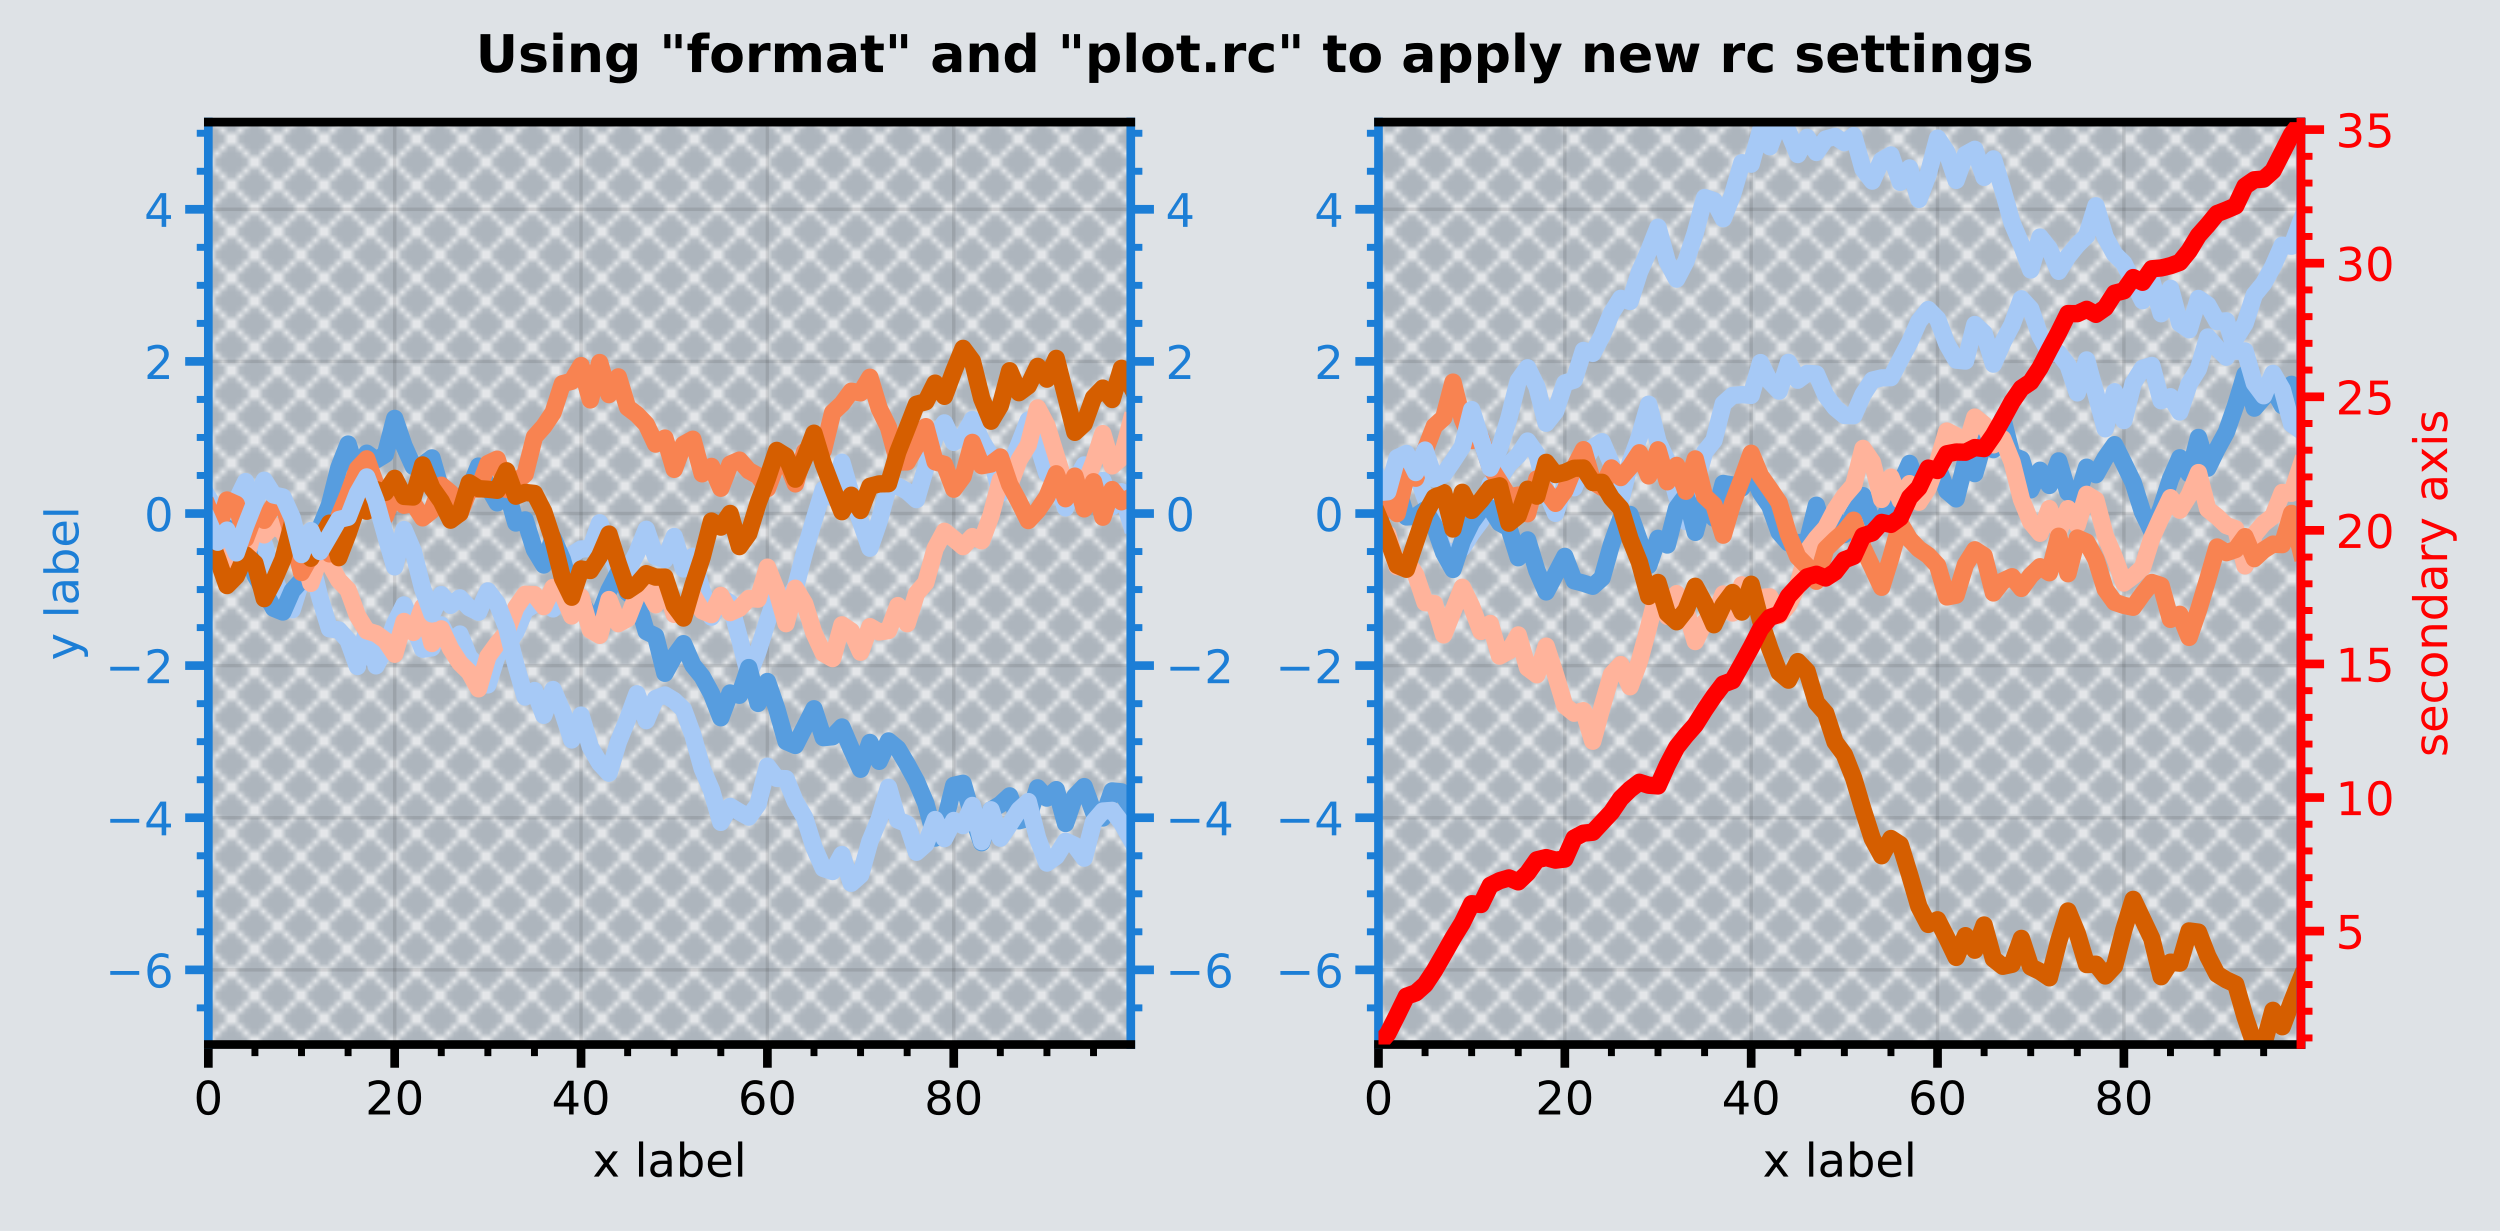 <?xml version="1.0" encoding="utf-8" standalone="no"?>
<!DOCTYPE svg PUBLIC "-//W3C//DTD SVG 1.1//EN"
  "http://www.w3.org/Graphics/SVG/1.1/DTD/svg11.dtd">
<!-- Created with matplotlib (https://matplotlib.org/) -->
<svg height="212.7pt" version="1.1" viewBox="0 0 432 212.7" width="432pt" xmlns="http://www.w3.org/2000/svg" xmlns:xlink="http://www.w3.org/1999/xlink">
 <defs>
  <style type="text/css">
*{stroke-linecap:butt;stroke-linejoin:round;}
  </style>
 </defs>
 <g id="figure_1">
  <g id="patch_1">
   <path d="M 0 212.7 
L 432 212.7 
L 432 0 
L 0 0 
z
" style="fill:#dee2e6;"/>
  </g>
  <g id="axes_1">
   <g id="patch_2">
    <path d="M 36 180.5 
L 195.4 180.5 
L 195.4 21.1 
L 36 21.1 
z
" style="fill:#adb5bd;"/>
   </g>
   <g id="PolyCollection_1">
    <path clip-path="url(#p585abaed49)" d="M 36 21.1 
L 36 180.5 
L 195.4 180.5 
L 195.4 21.1 
L 195.4 21.1 
L 36 21.1 
z
" style="fill:url(#he73e304fd3);"/>
   </g>
   <g id="matplotlib.axis_1">
    <g id="xtick_1">
     <g id="line2d_1">
      <path clip-path="url(#p585abaed49)" d="M 36 180.5 
L 36 21.1 
" style="fill:none;stroke:#000000;stroke-linecap:square;stroke-linejoin:miter;stroke-opacity:0.1;stroke-width:0.6;"/>
     </g>
     <g id="line2d_2">
      <defs>
       <path d="M 0 0 
L 0 4 
" id="mdd54557d8a" style="stroke:#000000;stroke-width:1.5;"/>
      </defs>
      <g>
       <use style="stroke:#000000;stroke-width:1.5;" x="36" xlink:href="#mdd54557d8a" y="180.5"/>
      </g>
     </g>
     <g id="text_1">
      <!-- 0 -->
      <defs>
       <path d="M 31.781 66.406 
Q 24.172 66.406 20.328 58.906 
Q 16.5 51.422 16.5 36.375 
Q 16.5 21.391 20.328 13.891 
Q 24.172 6.391 31.781 6.391 
Q 39.453 6.391 43.281 13.891 
Q 47.125 21.391 47.125 36.375 
Q 47.125 51.422 43.281 58.906 
Q 39.453 66.406 31.781 66.406 
z
M 31.781 74.219 
Q 44.047 74.219 50.516 64.516 
Q 56.984 54.828 56.984 36.375 
Q 56.984 17.969 50.516 8.266 
Q 44.047 -1.422 31.781 -1.422 
Q 19.531 -1.422 13.062 8.266 
Q 6.594 17.969 6.594 36.375 
Q 6.594 54.828 13.062 64.516 
Q 19.531 74.219 31.781 74.219 
z
" id="DejaVuSans-48"/>
      </defs>
      <g transform="translate(33.455 192.579)scale(0.08 -0.08)">
       <use xlink:href="#DejaVuSans-48"/>
      </g>
     </g>
    </g>
    <g id="xtick_2">
     <g id="line2d_3">
      <path clip-path="url(#p585abaed49)" d="M 68.202 180.5 
L 68.202 21.1 
" style="fill:none;stroke:#000000;stroke-linecap:square;stroke-linejoin:miter;stroke-opacity:0.1;stroke-width:0.6;"/>
     </g>
     <g id="line2d_4">
      <g>
       <use style="stroke:#000000;stroke-width:1.5;" x="68.202" xlink:href="#mdd54557d8a" y="180.5"/>
      </g>
     </g>
     <g id="text_2">
      <!-- 20 -->
      <defs>
       <path d="M 19.188 8.297 
L 53.609 8.297 
L 53.609 0 
L 7.328 0 
L 7.328 8.297 
Q 12.938 14.109 22.625 23.891 
Q 32.328 33.688 34.812 36.531 
Q 39.547 41.844 41.422 45.531 
Q 43.312 49.219 43.312 52.781 
Q 43.312 58.594 39.234 62.25 
Q 35.156 65.922 28.609 65.922 
Q 23.969 65.922 18.812 64.312 
Q 13.672 62.703 7.812 59.422 
L 7.812 69.391 
Q 13.766 71.781 18.938 73 
Q 24.125 74.219 28.422 74.219 
Q 39.75 74.219 46.484 68.547 
Q 53.219 62.891 53.219 53.422 
Q 53.219 48.922 51.531 44.891 
Q 49.859 40.875 45.406 35.406 
Q 44.188 33.984 37.641 27.219 
Q 31.109 20.453 19.188 8.297 
z
" id="DejaVuSans-50"/>
      </defs>
      <g transform="translate(63.112 192.579)scale(0.08 -0.08)">
       <use xlink:href="#DejaVuSans-50"/>
       <use x="63.623" xlink:href="#DejaVuSans-48"/>
      </g>
     </g>
    </g>
    <g id="xtick_3">
     <g id="line2d_5">
      <path clip-path="url(#p585abaed49)" d="M 100.404 180.5 
L 100.404 21.1 
" style="fill:none;stroke:#000000;stroke-linecap:square;stroke-linejoin:miter;stroke-opacity:0.1;stroke-width:0.6;"/>
     </g>
     <g id="line2d_6">
      <g>
       <use style="stroke:#000000;stroke-width:1.5;" x="100.404" xlink:href="#mdd54557d8a" y="180.5"/>
      </g>
     </g>
     <g id="text_3">
      <!-- 40 -->
      <defs>
       <path d="M 37.797 64.312 
L 12.891 25.391 
L 37.797 25.391 
z
M 35.203 72.906 
L 47.609 72.906 
L 47.609 25.391 
L 58.016 25.391 
L 58.016 17.188 
L 47.609 17.188 
L 47.609 0 
L 37.797 0 
L 37.797 17.188 
L 4.891 17.188 
L 4.891 26.703 
z
" id="DejaVuSans-52"/>
      </defs>
      <g transform="translate(95.314 192.579)scale(0.08 -0.08)">
       <use xlink:href="#DejaVuSans-52"/>
       <use x="63.623" xlink:href="#DejaVuSans-48"/>
      </g>
     </g>
    </g>
    <g id="xtick_4">
     <g id="line2d_7">
      <path clip-path="url(#p585abaed49)" d="M 132.606 180.5 
L 132.606 21.1 
" style="fill:none;stroke:#000000;stroke-linecap:square;stroke-linejoin:miter;stroke-opacity:0.1;stroke-width:0.6;"/>
     </g>
     <g id="line2d_8">
      <g>
       <use style="stroke:#000000;stroke-width:1.5;" x="132.606" xlink:href="#mdd54557d8a" y="180.5"/>
      </g>
     </g>
     <g id="text_4">
      <!-- 60 -->
      <defs>
       <path d="M 33.016 40.375 
Q 26.375 40.375 22.484 35.828 
Q 18.609 31.297 18.609 23.391 
Q 18.609 15.531 22.484 10.953 
Q 26.375 6.391 33.016 6.391 
Q 39.656 6.391 43.531 10.953 
Q 47.406 15.531 47.406 23.391 
Q 47.406 31.297 43.531 35.828 
Q 39.656 40.375 33.016 40.375 
z
M 52.594 71.297 
L 52.594 62.312 
Q 48.875 64.062 45.094 64.984 
Q 41.312 65.922 37.594 65.922 
Q 27.828 65.922 22.672 59.328 
Q 17.531 52.734 16.797 39.406 
Q 19.672 43.656 24.016 45.922 
Q 28.375 48.188 33.594 48.188 
Q 44.578 48.188 50.953 41.516 
Q 57.328 34.859 57.328 23.391 
Q 57.328 12.156 50.688 5.359 
Q 44.047 -1.422 33.016 -1.422 
Q 20.359 -1.422 13.672 8.266 
Q 6.984 17.969 6.984 36.375 
Q 6.984 53.656 15.188 63.938 
Q 23.391 74.219 37.203 74.219 
Q 40.922 74.219 44.703 73.484 
Q 48.484 72.75 52.594 71.297 
z
" id="DejaVuSans-54"/>
      </defs>
      <g transform="translate(127.516 192.579)scale(0.08 -0.08)">
       <use xlink:href="#DejaVuSans-54"/>
       <use x="63.623" xlink:href="#DejaVuSans-48"/>
      </g>
     </g>
    </g>
    <g id="xtick_5">
     <g id="line2d_9">
      <path clip-path="url(#p585abaed49)" d="M 164.808 180.5 
L 164.808 21.1 
" style="fill:none;stroke:#000000;stroke-linecap:square;stroke-linejoin:miter;stroke-opacity:0.1;stroke-width:0.6;"/>
     </g>
     <g id="line2d_10">
      <g>
       <use style="stroke:#000000;stroke-width:1.5;" x="164.808" xlink:href="#mdd54557d8a" y="180.5"/>
      </g>
     </g>
     <g id="text_5">
      <!-- 80 -->
      <defs>
       <path d="M 31.781 34.625 
Q 24.75 34.625 20.719 30.859 
Q 16.703 27.094 16.703 20.516 
Q 16.703 13.922 20.719 10.156 
Q 24.75 6.391 31.781 6.391 
Q 38.812 6.391 42.859 10.172 
Q 46.922 13.969 46.922 20.516 
Q 46.922 27.094 42.891 30.859 
Q 38.875 34.625 31.781 34.625 
z
M 21.922 38.812 
Q 15.578 40.375 12.031 44.719 
Q 8.5 49.078 8.5 55.328 
Q 8.5 64.062 14.719 69.141 
Q 20.953 74.219 31.781 74.219 
Q 42.672 74.219 48.875 69.141 
Q 55.078 64.062 55.078 55.328 
Q 55.078 49.078 51.531 44.719 
Q 48 40.375 41.703 38.812 
Q 48.828 37.156 52.797 32.312 
Q 56.781 27.484 56.781 20.516 
Q 56.781 9.906 50.312 4.234 
Q 43.844 -1.422 31.781 -1.422 
Q 19.734 -1.422 13.25 4.234 
Q 6.781 9.906 6.781 20.516 
Q 6.781 27.484 10.781 32.312 
Q 14.797 37.156 21.922 38.812 
z
M 18.312 54.391 
Q 18.312 48.734 21.844 45.562 
Q 25.391 42.391 31.781 42.391 
Q 38.141 42.391 41.719 45.562 
Q 45.312 48.734 45.312 54.391 
Q 45.312 60.062 41.719 63.234 
Q 38.141 66.406 31.781 66.406 
Q 25.391 66.406 21.844 63.234 
Q 18.312 60.062 18.312 54.391 
z
" id="DejaVuSans-56"/>
      </defs>
      <g transform="translate(159.718 192.579)scale(0.08 -0.08)">
       <use xlink:href="#DejaVuSans-56"/>
       <use x="63.623" xlink:href="#DejaVuSans-48"/>
      </g>
     </g>
    </g>
    <g id="xtick_6">
     <g id="line2d_11">
      <defs>
       <path d="M 0 0 
L 0 2 
" id="mc070428996" style="stroke:#000000;stroke-width:1.2;"/>
      </defs>
      <g>
       <use style="stroke:#000000;stroke-width:1.2;" x="44.051" xlink:href="#mc070428996" y="180.5"/>
      </g>
     </g>
    </g>
    <g id="xtick_7">
     <g id="line2d_12">
      <g>
       <use style="stroke:#000000;stroke-width:1.2;" x="52.101" xlink:href="#mc070428996" y="180.5"/>
      </g>
     </g>
    </g>
    <g id="xtick_8">
     <g id="line2d_13">
      <g>
       <use style="stroke:#000000;stroke-width:1.2;" x="60.152" xlink:href="#mc070428996" y="180.5"/>
      </g>
     </g>
    </g>
    <g id="xtick_9">
     <g id="line2d_14">
      <g>
       <use style="stroke:#000000;stroke-width:1.2;" x="76.253" xlink:href="#mc070428996" y="180.5"/>
      </g>
     </g>
    </g>
    <g id="xtick_10">
     <g id="line2d_15">
      <g>
       <use style="stroke:#000000;stroke-width:1.2;" x="84.303" xlink:href="#mc070428996" y="180.5"/>
      </g>
     </g>
    </g>
    <g id="xtick_11">
     <g id="line2d_16">
      <g>
       <use style="stroke:#000000;stroke-width:1.2;" x="92.354" xlink:href="#mc070428996" y="180.5"/>
      </g>
     </g>
    </g>
    <g id="xtick_12">
     <g id="line2d_17">
      <g>
       <use style="stroke:#000000;stroke-width:1.2;" x="108.455" xlink:href="#mc070428996" y="180.5"/>
      </g>
     </g>
    </g>
    <g id="xtick_13">
     <g id="line2d_18">
      <g>
       <use style="stroke:#000000;stroke-width:1.2;" x="116.505" xlink:href="#mc070428996" y="180.5"/>
      </g>
     </g>
    </g>
    <g id="xtick_14">
     <g id="line2d_19">
      <g>
       <use style="stroke:#000000;stroke-width:1.2;" x="124.556" xlink:href="#mc070428996" y="180.5"/>
      </g>
     </g>
    </g>
    <g id="xtick_15">
     <g id="line2d_20">
      <g>
       <use style="stroke:#000000;stroke-width:1.2;" x="140.657" xlink:href="#mc070428996" y="180.5"/>
      </g>
     </g>
    </g>
    <g id="xtick_16">
     <g id="line2d_21">
      <g>
       <use style="stroke:#000000;stroke-width:1.2;" x="148.707" xlink:href="#mc070428996" y="180.5"/>
      </g>
     </g>
    </g>
    <g id="xtick_17">
     <g id="line2d_22">
      <g>
       <use style="stroke:#000000;stroke-width:1.2;" x="156.758" xlink:href="#mc070428996" y="180.5"/>
      </g>
     </g>
    </g>
    <g id="xtick_18">
     <g id="line2d_23">
      <g>
       <use style="stroke:#000000;stroke-width:1.2;" x="172.859" xlink:href="#mc070428996" y="180.5"/>
      </g>
     </g>
    </g>
    <g id="xtick_19">
     <g id="line2d_24">
      <g>
       <use style="stroke:#000000;stroke-width:1.2;" x="180.909" xlink:href="#mc070428996" y="180.5"/>
      </g>
     </g>
    </g>
    <g id="xtick_20">
     <g id="line2d_25">
      <g>
       <use style="stroke:#000000;stroke-width:1.2;" x="188.96" xlink:href="#mc070428996" y="180.5"/>
      </g>
     </g>
    </g>
    <g id="text_6">
     <!-- x label -->
     <defs>
      <path d="M 54.891 54.688 
L 35.109 28.078 
L 55.906 0 
L 45.312 0 
L 29.391 21.484 
L 13.484 0 
L 2.875 0 
L 24.125 28.609 
L 4.688 54.688 
L 15.281 54.688 
L 29.781 35.203 
L 44.281 54.688 
z
" id="DejaVuSans-120"/>
      <path id="DejaVuSans-32"/>
      <path d="M 9.422 75.984 
L 18.406 75.984 
L 18.406 0 
L 9.422 0 
z
" id="DejaVuSans-108"/>
      <path d="M 34.281 27.484 
Q 23.391 27.484 19.188 25 
Q 14.984 22.516 14.984 16.5 
Q 14.984 11.719 18.141 8.906 
Q 21.297 6.109 26.703 6.109 
Q 34.188 6.109 38.703 11.406 
Q 43.219 16.703 43.219 25.484 
L 43.219 27.484 
z
M 52.203 31.203 
L 52.203 0 
L 43.219 0 
L 43.219 8.297 
Q 40.141 3.328 35.547 0.953 
Q 30.953 -1.422 24.312 -1.422 
Q 15.922 -1.422 10.953 3.297 
Q 6 8.016 6 15.922 
Q 6 25.141 12.172 29.828 
Q 18.359 34.516 30.609 34.516 
L 43.219 34.516 
L 43.219 35.406 
Q 43.219 41.609 39.141 45 
Q 35.062 48.391 27.688 48.391 
Q 23 48.391 18.547 47.266 
Q 14.109 46.141 10.016 43.891 
L 10.016 52.203 
Q 14.938 54.109 19.578 55.047 
Q 24.219 56 28.609 56 
Q 40.484 56 46.344 49.844 
Q 52.203 43.703 52.203 31.203 
z
" id="DejaVuSans-97"/>
      <path d="M 48.688 27.297 
Q 48.688 37.203 44.609 42.844 
Q 40.531 48.484 33.406 48.484 
Q 26.266 48.484 22.188 42.844 
Q 18.109 37.203 18.109 27.297 
Q 18.109 17.391 22.188 11.75 
Q 26.266 6.109 33.406 6.109 
Q 40.531 6.109 44.609 11.75 
Q 48.688 17.391 48.688 27.297 
z
M 18.109 46.391 
Q 20.953 51.266 25.266 53.625 
Q 29.594 56 35.594 56 
Q 45.562 56 51.781 48.094 
Q 58.016 40.188 58.016 27.297 
Q 58.016 14.406 51.781 6.484 
Q 45.562 -1.422 35.594 -1.422 
Q 29.594 -1.422 25.266 0.953 
Q 20.953 3.328 18.109 8.203 
L 18.109 0 
L 9.078 0 
L 9.078 75.984 
L 18.109 75.984 
z
" id="DejaVuSans-98"/>
      <path d="M 56.203 29.594 
L 56.203 25.203 
L 14.891 25.203 
Q 15.484 15.922 20.484 11.062 
Q 25.484 6.203 34.422 6.203 
Q 39.594 6.203 44.453 7.469 
Q 49.312 8.734 54.109 11.281 
L 54.109 2.781 
Q 49.266 0.734 44.188 -0.344 
Q 39.109 -1.422 33.891 -1.422 
Q 20.797 -1.422 13.156 6.188 
Q 5.516 13.812 5.516 26.812 
Q 5.516 40.234 12.766 48.109 
Q 20.016 56 32.328 56 
Q 43.359 56 49.781 48.891 
Q 56.203 41.797 56.203 29.594 
z
M 47.219 32.234 
Q 47.125 39.594 43.094 43.984 
Q 39.062 48.391 32.422 48.391 
Q 24.906 48.391 20.391 44.141 
Q 15.875 39.891 15.188 32.172 
z
" id="DejaVuSans-101"/>
     </defs>
     <g transform="translate(102.387 203.321)scale(0.08 -0.08)">
      <use xlink:href="#DejaVuSans-120"/>
      <use x="59.18" xlink:href="#DejaVuSans-32"/>
      <use x="90.967" xlink:href="#DejaVuSans-108"/>
      <use x="118.75" xlink:href="#DejaVuSans-97"/>
      <use x="180.029" xlink:href="#DejaVuSans-98"/>
      <use x="243.506" xlink:href="#DejaVuSans-101"/>
      <use x="305.029" xlink:href="#DejaVuSans-108"/>
     </g>
    </g>
   </g>
   <g id="matplotlib.axis_2">
    <g id="ytick_1">
     <g id="line2d_26">
      <path clip-path="url(#p585abaed49)" d="M 36 167.589 
L 195.4 167.589 
" style="fill:none;stroke:#000000;stroke-linecap:square;stroke-linejoin:miter;stroke-opacity:0.1;stroke-width:0.6;"/>
     </g>
     <g id="line2d_27">
      <defs>
       <path d="M 0 0 
L -4 0 
" id="m1050abaf30" style="stroke:#1c7ed6;stroke-width:1.5;"/>
      </defs>
      <g>
       <use style="fill:#1c7ed6;stroke:#1c7ed6;stroke-width:1.5;" x="36" xlink:href="#m1050abaf30" y="167.589"/>
      </g>
     </g>
     <g id="line2d_28">
      <defs>
       <path d="M 0 0 
L 4 0 
" id="m71eb9227af" style="stroke:#1c7ed6;stroke-width:1.5;"/>
      </defs>
      <g>
       <use style="fill:#1c7ed6;stroke:#1c7ed6;stroke-width:1.5;" x="195.4" xlink:href="#m71eb9227af" y="167.589"/>
      </g>
     </g>
     <g id="text_7">
      <!-- −6 -->
      <defs>
       <path d="M 10.594 35.5 
L 73.188 35.5 
L 73.188 27.203 
L 10.594 27.203 
z
" id="DejaVuSans-8722"/>
      </defs>
      <g style="fill:#1c7ed6;" transform="translate(18.206 170.629)scale(0.08 -0.08)">
       <use xlink:href="#DejaVuSans-8722"/>
       <use x="83.789" xlink:href="#DejaVuSans-54"/>
      </g>
     </g>
     <g id="text_8">
      <!-- −6 -->
      <g style="fill:#1c7ed6;" transform="translate(201.4 170.629)scale(0.08 -0.08)">
       <use xlink:href="#DejaVuSans-8722"/>
       <use x="83.789" xlink:href="#DejaVuSans-54"/>
      </g>
     </g>
    </g>
    <g id="ytick_2">
     <g id="line2d_29">
      <path clip-path="url(#p585abaed49)" d="M 36 141.305 
L 195.4 141.305 
" style="fill:none;stroke:#000000;stroke-linecap:square;stroke-linejoin:miter;stroke-opacity:0.1;stroke-width:0.6;"/>
     </g>
     <g id="line2d_30">
      <g>
       <use style="fill:#1c7ed6;stroke:#1c7ed6;stroke-width:1.5;" x="36" xlink:href="#m1050abaf30" y="141.305"/>
      </g>
     </g>
     <g id="line2d_31">
      <g>
       <use style="fill:#1c7ed6;stroke:#1c7ed6;stroke-width:1.5;" x="195.4" xlink:href="#m71eb9227af" y="141.305"/>
      </g>
     </g>
     <g id="text_9">
      <!-- −4 -->
      <g style="fill:#1c7ed6;" transform="translate(18.206 144.344)scale(0.08 -0.08)">
       <use xlink:href="#DejaVuSans-8722"/>
       <use x="83.789" xlink:href="#DejaVuSans-52"/>
      </g>
     </g>
     <g id="text_10">
      <!-- −4 -->
      <g style="fill:#1c7ed6;" transform="translate(201.4 144.344)scale(0.08 -0.08)">
       <use xlink:href="#DejaVuSans-8722"/>
       <use x="83.789" xlink:href="#DejaVuSans-52"/>
      </g>
     </g>
    </g>
    <g id="ytick_3">
     <g id="line2d_32">
      <path clip-path="url(#p585abaed49)" d="M 36 115.02 
L 195.4 115.02 
" style="fill:none;stroke:#000000;stroke-linecap:square;stroke-linejoin:miter;stroke-opacity:0.1;stroke-width:0.6;"/>
     </g>
     <g id="line2d_33">
      <g>
       <use style="fill:#1c7ed6;stroke:#1c7ed6;stroke-width:1.5;" x="36" xlink:href="#m1050abaf30" y="115.02"/>
      </g>
     </g>
     <g id="line2d_34">
      <g>
       <use style="fill:#1c7ed6;stroke:#1c7ed6;stroke-width:1.5;" x="195.4" xlink:href="#m71eb9227af" y="115.02"/>
      </g>
     </g>
     <g id="text_11">
      <!-- −2 -->
      <g style="fill:#1c7ed6;" transform="translate(18.206 118.06)scale(0.08 -0.08)">
       <use xlink:href="#DejaVuSans-8722"/>
       <use x="83.789" xlink:href="#DejaVuSans-50"/>
      </g>
     </g>
     <g id="text_12">
      <!-- −2 -->
      <g style="fill:#1c7ed6;" transform="translate(201.4 118.06)scale(0.08 -0.08)">
       <use xlink:href="#DejaVuSans-8722"/>
       <use x="83.789" xlink:href="#DejaVuSans-50"/>
      </g>
     </g>
    </g>
    <g id="ytick_4">
     <g id="line2d_35">
      <path clip-path="url(#p585abaed49)" d="M 36 88.736 
L 195.4 88.736 
" style="fill:none;stroke:#000000;stroke-linecap:square;stroke-linejoin:miter;stroke-opacity:0.1;stroke-width:0.6;"/>
     </g>
     <g id="line2d_36">
      <g>
       <use style="fill:#1c7ed6;stroke:#1c7ed6;stroke-width:1.5;" x="36" xlink:href="#m1050abaf30" y="88.736"/>
      </g>
     </g>
     <g id="line2d_37">
      <g>
       <use style="fill:#1c7ed6;stroke:#1c7ed6;stroke-width:1.5;" x="195.4" xlink:href="#m71eb9227af" y="88.736"/>
      </g>
     </g>
     <g id="text_13">
      <!-- 0 -->
      <g style="fill:#1c7ed6;" transform="translate(24.91 91.775)scale(0.08 -0.08)">
       <use xlink:href="#DejaVuSans-48"/>
      </g>
     </g>
     <g id="text_14">
      <!-- 0 -->
      <g style="fill:#1c7ed6;" transform="translate(201.4 91.775)scale(0.08 -0.08)">
       <use xlink:href="#DejaVuSans-48"/>
      </g>
     </g>
    </g>
    <g id="ytick_5">
     <g id="line2d_38">
      <path clip-path="url(#p585abaed49)" d="M 36 62.451 
L 195.4 62.451 
" style="fill:none;stroke:#000000;stroke-linecap:square;stroke-linejoin:miter;stroke-opacity:0.1;stroke-width:0.6;"/>
     </g>
     <g id="line2d_39">
      <g>
       <use style="fill:#1c7ed6;stroke:#1c7ed6;stroke-width:1.5;" x="36" xlink:href="#m1050abaf30" y="62.451"/>
      </g>
     </g>
     <g id="line2d_40">
      <g>
       <use style="fill:#1c7ed6;stroke:#1c7ed6;stroke-width:1.5;" x="195.4" xlink:href="#m71eb9227af" y="62.451"/>
      </g>
     </g>
     <g id="text_15">
      <!-- 2 -->
      <g style="fill:#1c7ed6;" transform="translate(24.91 65.491)scale(0.08 -0.08)">
       <use xlink:href="#DejaVuSans-50"/>
      </g>
     </g>
     <g id="text_16">
      <!-- 2 -->
      <g style="fill:#1c7ed6;" transform="translate(201.4 65.491)scale(0.08 -0.08)">
       <use xlink:href="#DejaVuSans-50"/>
      </g>
     </g>
    </g>
    <g id="ytick_6">
     <g id="line2d_41">
      <path clip-path="url(#p585abaed49)" d="M 36 36.167 
L 195.4 36.167 
" style="fill:none;stroke:#000000;stroke-linecap:square;stroke-linejoin:miter;stroke-opacity:0.1;stroke-width:0.6;"/>
     </g>
     <g id="line2d_42">
      <g>
       <use style="fill:#1c7ed6;stroke:#1c7ed6;stroke-width:1.5;" x="36" xlink:href="#m1050abaf30" y="36.167"/>
      </g>
     </g>
     <g id="line2d_43">
      <g>
       <use style="fill:#1c7ed6;stroke:#1c7ed6;stroke-width:1.5;" x="195.4" xlink:href="#m71eb9227af" y="36.167"/>
      </g>
     </g>
     <g id="text_17">
      <!-- 4 -->
      <g style="fill:#1c7ed6;" transform="translate(24.91 39.206)scale(0.08 -0.08)">
       <use xlink:href="#DejaVuSans-52"/>
      </g>
     </g>
     <g id="text_18">
      <!-- 4 -->
      <g style="fill:#1c7ed6;" transform="translate(201.4 39.206)scale(0.08 -0.08)">
       <use xlink:href="#DejaVuSans-52"/>
      </g>
     </g>
    </g>
    <g id="ytick_7">
     <g id="line2d_44">
      <defs>
       <path d="M 0 0 
L -2 0 
" id="m3318b4180c" style="stroke:#1c7ed6;stroke-width:1.2;"/>
      </defs>
      <g>
       <use style="fill:#1c7ed6;stroke:#1c7ed6;stroke-width:1.2;" x="36" xlink:href="#m3318b4180c" y="174.16"/>
      </g>
     </g>
     <g id="line2d_45">
      <defs>
       <path d="M 0 0 
L 2 0 
" id="m8e15a4fc20" style="stroke:#1c7ed6;stroke-width:1.2;"/>
      </defs>
      <g>
       <use style="fill:#1c7ed6;stroke:#1c7ed6;stroke-width:1.2;" x="195.4" xlink:href="#m8e15a4fc20" y="174.16"/>
      </g>
     </g>
    </g>
    <g id="ytick_8">
     <g id="line2d_46">
      <g>
       <use style="fill:#1c7ed6;stroke:#1c7ed6;stroke-width:1.2;" x="36" xlink:href="#m3318b4180c" y="161.018"/>
      </g>
     </g>
     <g id="line2d_47">
      <g>
       <use style="fill:#1c7ed6;stroke:#1c7ed6;stroke-width:1.2;" x="195.4" xlink:href="#m8e15a4fc20" y="161.018"/>
      </g>
     </g>
    </g>
    <g id="ytick_9">
     <g id="line2d_48">
      <g>
       <use style="fill:#1c7ed6;stroke:#1c7ed6;stroke-width:1.2;" x="36" xlink:href="#m3318b4180c" y="154.447"/>
      </g>
     </g>
     <g id="line2d_49">
      <g>
       <use style="fill:#1c7ed6;stroke:#1c7ed6;stroke-width:1.2;" x="195.4" xlink:href="#m8e15a4fc20" y="154.447"/>
      </g>
     </g>
    </g>
    <g id="ytick_10">
     <g id="line2d_50">
      <g>
       <use style="fill:#1c7ed6;stroke:#1c7ed6;stroke-width:1.2;" x="36" xlink:href="#m3318b4180c" y="147.876"/>
      </g>
     </g>
     <g id="line2d_51">
      <g>
       <use style="fill:#1c7ed6;stroke:#1c7ed6;stroke-width:1.2;" x="195.4" xlink:href="#m8e15a4fc20" y="147.876"/>
      </g>
     </g>
    </g>
    <g id="ytick_11">
     <g id="line2d_52">
      <g>
       <use style="fill:#1c7ed6;stroke:#1c7ed6;stroke-width:1.2;" x="36" xlink:href="#m3318b4180c" y="134.734"/>
      </g>
     </g>
     <g id="line2d_53">
      <g>
       <use style="fill:#1c7ed6;stroke:#1c7ed6;stroke-width:1.2;" x="195.4" xlink:href="#m8e15a4fc20" y="134.734"/>
      </g>
     </g>
    </g>
    <g id="ytick_12">
     <g id="line2d_54">
      <g>
       <use style="fill:#1c7ed6;stroke:#1c7ed6;stroke-width:1.2;" x="36" xlink:href="#m3318b4180c" y="128.163"/>
      </g>
     </g>
     <g id="line2d_55">
      <g>
       <use style="fill:#1c7ed6;stroke:#1c7ed6;stroke-width:1.2;" x="195.4" xlink:href="#m8e15a4fc20" y="128.163"/>
      </g>
     </g>
    </g>
    <g id="ytick_13">
     <g id="line2d_56">
      <g>
       <use style="fill:#1c7ed6;stroke:#1c7ed6;stroke-width:1.2;" x="36" xlink:href="#m3318b4180c" y="121.592"/>
      </g>
     </g>
     <g id="line2d_57">
      <g>
       <use style="fill:#1c7ed6;stroke:#1c7ed6;stroke-width:1.2;" x="195.4" xlink:href="#m8e15a4fc20" y="121.592"/>
      </g>
     </g>
    </g>
    <g id="ytick_14">
     <g id="line2d_58">
      <g>
       <use style="fill:#1c7ed6;stroke:#1c7ed6;stroke-width:1.2;" x="36" xlink:href="#m3318b4180c" y="108.449"/>
      </g>
     </g>
     <g id="line2d_59">
      <g>
       <use style="fill:#1c7ed6;stroke:#1c7ed6;stroke-width:1.2;" x="195.4" xlink:href="#m8e15a4fc20" y="108.449"/>
      </g>
     </g>
    </g>
    <g id="ytick_15">
     <g id="line2d_60">
      <g>
       <use style="fill:#1c7ed6;stroke:#1c7ed6;stroke-width:1.2;" x="36" xlink:href="#m3318b4180c" y="101.878"/>
      </g>
     </g>
     <g id="line2d_61">
      <g>
       <use style="fill:#1c7ed6;stroke:#1c7ed6;stroke-width:1.2;" x="195.4" xlink:href="#m8e15a4fc20" y="101.878"/>
      </g>
     </g>
    </g>
    <g id="ytick_16">
     <g id="line2d_62">
      <g>
       <use style="fill:#1c7ed6;stroke:#1c7ed6;stroke-width:1.2;" x="36" xlink:href="#m3318b4180c" y="95.307"/>
      </g>
     </g>
     <g id="line2d_63">
      <g>
       <use style="fill:#1c7ed6;stroke:#1c7ed6;stroke-width:1.2;" x="195.4" xlink:href="#m8e15a4fc20" y="95.307"/>
      </g>
     </g>
    </g>
    <g id="ytick_17">
     <g id="line2d_64">
      <g>
       <use style="fill:#1c7ed6;stroke:#1c7ed6;stroke-width:1.2;" x="36" xlink:href="#m3318b4180c" y="82.165"/>
      </g>
     </g>
     <g id="line2d_65">
      <g>
       <use style="fill:#1c7ed6;stroke:#1c7ed6;stroke-width:1.2;" x="195.4" xlink:href="#m8e15a4fc20" y="82.165"/>
      </g>
     </g>
    </g>
    <g id="ytick_18">
     <g id="line2d_66">
      <g>
       <use style="fill:#1c7ed6;stroke:#1c7ed6;stroke-width:1.2;" x="36" xlink:href="#m3318b4180c" y="75.594"/>
      </g>
     </g>
     <g id="line2d_67">
      <g>
       <use style="fill:#1c7ed6;stroke:#1c7ed6;stroke-width:1.2;" x="195.4" xlink:href="#m8e15a4fc20" y="75.594"/>
      </g>
     </g>
    </g>
    <g id="ytick_19">
     <g id="line2d_68">
      <g>
       <use style="fill:#1c7ed6;stroke:#1c7ed6;stroke-width:1.2;" x="36" xlink:href="#m3318b4180c" y="69.023"/>
      </g>
     </g>
     <g id="line2d_69">
      <g>
       <use style="fill:#1c7ed6;stroke:#1c7ed6;stroke-width:1.2;" x="195.4" xlink:href="#m8e15a4fc20" y="69.023"/>
      </g>
     </g>
    </g>
    <g id="ytick_20">
     <g id="line2d_70">
      <g>
       <use style="fill:#1c7ed6;stroke:#1c7ed6;stroke-width:1.2;" x="36" xlink:href="#m3318b4180c" y="55.88"/>
      </g>
     </g>
     <g id="line2d_71">
      <g>
       <use style="fill:#1c7ed6;stroke:#1c7ed6;stroke-width:1.2;" x="195.4" xlink:href="#m8e15a4fc20" y="55.88"/>
      </g>
     </g>
    </g>
    <g id="ytick_21">
     <g id="line2d_72">
      <g>
       <use style="fill:#1c7ed6;stroke:#1c7ed6;stroke-width:1.2;" x="36" xlink:href="#m3318b4180c" y="49.309"/>
      </g>
     </g>
     <g id="line2d_73">
      <g>
       <use style="fill:#1c7ed6;stroke:#1c7ed6;stroke-width:1.2;" x="195.4" xlink:href="#m8e15a4fc20" y="49.309"/>
      </g>
     </g>
    </g>
    <g id="ytick_22">
     <g id="line2d_74">
      <g>
       <use style="fill:#1c7ed6;stroke:#1c7ed6;stroke-width:1.2;" x="36" xlink:href="#m3318b4180c" y="42.738"/>
      </g>
     </g>
     <g id="line2d_75">
      <g>
       <use style="fill:#1c7ed6;stroke:#1c7ed6;stroke-width:1.2;" x="195.4" xlink:href="#m8e15a4fc20" y="42.738"/>
      </g>
     </g>
    </g>
    <g id="ytick_23">
     <g id="line2d_76">
      <g>
       <use style="fill:#1c7ed6;stroke:#1c7ed6;stroke-width:1.2;" x="36" xlink:href="#m3318b4180c" y="29.596"/>
      </g>
     </g>
     <g id="line2d_77">
      <g>
       <use style="fill:#1c7ed6;stroke:#1c7ed6;stroke-width:1.2;" x="195.4" xlink:href="#m8e15a4fc20" y="29.596"/>
      </g>
     </g>
    </g>
    <g id="ytick_24">
     <g id="line2d_78">
      <g>
       <use style="fill:#1c7ed6;stroke:#1c7ed6;stroke-width:1.2;" x="36" xlink:href="#m3318b4180c" y="23.025"/>
      </g>
     </g>
     <g id="line2d_79">
      <g>
       <use style="fill:#1c7ed6;stroke:#1c7ed6;stroke-width:1.2;" x="195.4" xlink:href="#m8e15a4fc20" y="23.025"/>
      </g>
     </g>
    </g>
    <g id="text_19">
     <!-- y label -->
     <defs>
      <path d="M 32.172 -5.078 
Q 28.375 -14.844 24.75 -17.812 
Q 21.141 -20.797 15.094 -20.797 
L 7.906 -20.797 
L 7.906 -13.281 
L 13.188 -13.281 
Q 16.891 -13.281 18.938 -11.516 
Q 21 -9.766 23.484 -3.219 
L 25.094 0.875 
L 2.984 54.688 
L 12.5 54.688 
L 29.594 11.922 
L 46.688 54.688 
L 56.203 54.688 
z
" id="DejaVuSans-121"/>
     </defs>
     <g style="fill:#1c7ed6;" transform="translate(13.543 114.113)rotate(-90)scale(0.08 -0.08)">
      <use xlink:href="#DejaVuSans-121"/>
      <use x="59.18" xlink:href="#DejaVuSans-32"/>
      <use x="90.967" xlink:href="#DejaVuSans-108"/>
      <use x="118.75" xlink:href="#DejaVuSans-97"/>
      <use x="180.029" xlink:href="#DejaVuSans-98"/>
      <use x="243.506" xlink:href="#DejaVuSans-101"/>
      <use x="305.029" xlink:href="#DejaVuSans-108"/>
     </g>
    </g>
   </g>
   <g id="line2d_80">
    <path clip-path="url(#p585abaed49)" d="M 36 86.002 
L 37.61 88.809 
L 39.22 90.249 
L 40.83 86.538 
L 42.44 83.223 
L 44.051 88.659 
L 45.661 94.026 
L 47.271 99.43 
L 48.881 103.715 
L 50.491 105.368 
L 52.101 100.22 
L 53.711 96.888 
L 55.321 103.395 
L 56.931 108.658 
L 58.541 108.86 
L 60.152 110.672 
L 61.762 115.176 
L 63.372 108.899 
L 64.982 115.058 
L 66.592 111.996 
L 68.202 107.75 
L 69.812 104.53 
L 71.422 108.109 
L 73.032 112.186 
L 74.642 111.945 
L 76.253 107.991 
L 77.863 111.239 
L 79.473 109.562 
L 81.083 113.582 
L 82.693 115.122 
L 84.303 118.35 
L 85.913 113.255 
L 87.523 111.713 
L 89.133 109.242 
L 90.743 105.436 
L 92.354 104.465 
L 93.964 104.026 
L 95.574 105.218 
L 97.184 101.823 
L 98.794 95.889 
L 100.404 94.86 
L 102.014 94.804 
L 103.624 90.338 
L 105.234 94.697 
L 106.844 99.106 
L 108.455 98.644 
L 110.065 95.511 
L 111.675 91.461 
L 113.285 96.185 
L 114.895 96.744 
L 116.505 92.706 
L 118.115 98.313 
L 119.725 96.155 
L 121.335 102.123 
L 122.945 106.634 
L 124.556 103.224 
L 126.166 104.193 
L 127.776 110.269 
L 129.386 116.626 
L 130.996 112.543 
L 132.606 107.348 
L 134.216 102.687 
L 135.826 104.01 
L 137.436 101.561 
L 139.046 95.401 
L 140.657 89.841 
L 142.267 84.589 
L 143.877 85.995 
L 145.487 79.872 
L 147.097 85.513 
L 148.707 90.091 
L 150.317 94.732 
L 151.927 90.032 
L 153.537 83.992 
L 155.147 84.014 
L 156.758 84.892 
L 158.368 86.333 
L 159.978 80.801 
L 161.588 75.425 
L 163.198 73.076 
L 164.808 76.442 
L 166.418 75.384 
L 168.028 72.49 
L 169.638 76.209 
L 171.248 78.83 
L 172.859 85.291 
L 174.469 80.634 
L 176.079 76.776 
L 177.689 72.603 
L 179.299 76.703 
L 180.909 81.873 
L 182.519 82.816 
L 184.129 87.76 
L 185.739 83.238 
L 187.349 80.349 
L 188.96 86.719 
L 190.57 83.032 
L 192.18 87.55 
L 193.79 84.97 
L 195.4 90.403 
" style="fill:none;stroke:#a6c9f6;stroke-linecap:square;stroke-linejoin:miter;stroke-width:3;"/>
   </g>
   <g id="line2d_81">
    <path clip-path="url(#p585abaed49)" d="M 36 92.946 
L 37.61 94.352 
L 39.22 91.215 
L 40.83 94.07 
L 42.44 93.53 
L 44.051 99.362 
L 45.661 102.157 
L 47.271 105.106 
L 48.881 105.759 
L 50.491 102.081 
L 52.101 100.285 
L 53.711 96.446 
L 55.321 91.191 
L 56.931 87.256 
L 58.541 80.87 
L 60.152 76.733 
L 61.762 81.834 
L 63.372 78.314 
L 64.982 79.492 
L 66.592 78.518 
L 68.202 72.303 
L 69.812 77.039 
L 71.422 80.604 
L 73.032 80.325 
L 74.642 79.128 
L 76.253 84.795 
L 77.863 86.862 
L 79.473 86.129 
L 81.083 84.532 
L 82.693 80.544 
L 84.303 84.129 
L 85.913 86.897 
L 87.523 84.7 
L 89.133 90.379 
L 90.743 89.841 
L 92.354 94.986 
L 93.964 97.631 
L 95.574 92.958 
L 97.184 96.667 
L 98.794 102.447 
L 100.404 103.833 
L 102.014 106.728 
L 103.624 106.079 
L 105.234 101.995 
L 106.844 98.924 
L 108.455 102.418 
L 110.065 103.667 
L 111.675 109.124 
L 113.285 109.926 
L 114.895 116.348 
L 116.505 113.425 
L 118.115 111.227 
L 119.725 114.942 
L 121.335 116.919 
L 122.945 119.869 
L 124.556 124.029 
L 126.166 119.746 
L 127.776 120.142 
L 129.386 115.355 
L 130.996 121.549 
L 132.606 117.763 
L 134.216 122.454 
L 135.826 128.121 
L 137.436 128.815 
L 139.046 125.65 
L 140.657 122.474 
L 142.267 127.461 
L 143.877 127.314 
L 145.487 125.624 
L 147.097 129.426 
L 148.707 132.926 
L 150.317 128.302 
L 151.927 131.556 
L 153.537 128.036 
L 155.147 129.361 
L 156.758 132.073 
L 158.368 135.02 
L 159.978 138.813 
L 161.588 144.823 
L 163.198 142.195 
L 164.808 135.714 
L 166.418 135.35 
L 168.028 141.008 
L 169.638 145.617 
L 171.248 140.003 
L 172.859 138.996 
L 174.469 137.524 
L 176.079 141.824 
L 177.689 141.404 
L 179.299 136.139 
L 180.909 137.912 
L 182.519 136.45 
L 184.129 142.301 
L 185.739 137.591 
L 187.349 135.928 
L 188.96 140.362 
L 190.57 141.352 
L 192.18 136.667 
L 193.79 136.835 
L 195.4 139.625 
" style="fill:none;stroke:#579ddf;stroke-linecap:square;stroke-linejoin:miter;stroke-width:3;"/>
   </g>
   <g id="line2d_82">
    <path clip-path="url(#p585abaed49)" d="M 36 91.549 
L 37.61 88.616 
L 39.22 95.076 
L 40.83 98.561 
L 42.44 96.713 
L 44.051 90.865 
L 45.661 92.428 
L 47.271 90.822 
L 48.881 91.822 
L 50.491 95.015 
L 52.101 95.084 
L 53.711 100.803 
L 55.321 96.107 
L 56.931 97.379 
L 58.541 100.285 
L 60.152 101.939 
L 61.762 106.382 
L 63.372 109.005 
L 64.982 109.494 
L 66.592 110.665 
L 68.202 113.055 
L 69.812 107.39 
L 71.422 109.288 
L 73.032 104.886 
L 74.642 111.199 
L 76.253 108.669 
L 77.863 112.093 
L 79.473 114.567 
L 81.083 116.143 
L 82.693 119.029 
L 84.303 113.459 
L 85.913 111.233 
L 87.523 109.317 
L 89.133 105.006 
L 90.743 102.689 
L 92.354 102.742 
L 93.964 104.826 
L 95.574 101.507 
L 97.184 102.551 
L 98.794 106.439 
L 100.404 103.146 
L 102.014 108.856 
L 103.624 109.786 
L 105.234 103.601 
L 106.844 107.768 
L 108.455 106.898 
L 110.065 102.801 
L 111.675 101.448 
L 113.285 104.507 
L 114.895 100.918 
L 116.505 106.154 
L 118.115 105.779 
L 119.725 102.801 
L 121.335 105.551 
L 122.945 106.209 
L 124.556 102.885 
L 126.166 105.856 
L 127.776 105.125 
L 129.386 103.409 
L 130.996 103.535 
L 132.606 98.005 
L 134.216 102.044 
L 135.826 107.766 
L 137.436 101.647 
L 139.046 104.296 
L 140.657 109.406 
L 142.267 112.892 
L 143.877 113.806 
L 145.487 107.97 
L 147.097 109.052 
L 148.707 112.712 
L 150.317 108.284 
L 151.927 109.214 
L 153.537 108.963 
L 155.147 104.644 
L 156.758 107.775 
L 158.368 102.576 
L 159.978 100.679 
L 161.588 94.803 
L 163.198 91.807 
L 164.808 93.093 
L 166.418 94.458 
L 168.028 92.726 
L 169.638 93.455 
L 171.248 89.076 
L 172.859 82.937 
L 174.469 83.823 
L 176.079 79.512 
L 177.689 76.899 
L 179.299 70.485 
L 180.909 73.561 
L 182.519 78.802 
L 184.129 83.998 
L 185.739 83.64 
L 187.349 83.995 
L 188.96 79.945 
L 190.57 74.93 
L 192.18 80.504 
L 193.79 79.097 
L 195.4 72.933 
" style="fill:none;stroke:#ffb39b;stroke-linecap:square;stroke-linejoin:miter;stroke-width:3;"/>
   </g>
   <g id="line2d_83">
    <path clip-path="url(#p585abaed49)" d="M 36 87.774 
L 37.61 91.744 
L 39.22 86.403 
L 40.83 87.135 
L 42.44 93.077 
L 44.051 88.796 
L 45.661 89.909 
L 47.271 87.323 
L 48.881 86.827 
L 50.491 92.458 
L 52.101 98.93 
L 53.711 96.028 
L 55.321 92.254 
L 56.931 95.707 
L 58.541 89.327 
L 60.152 85.423 
L 61.762 80.986 
L 63.372 79.286 
L 64.982 83.828 
L 66.592 89.224 
L 68.202 85.033 
L 69.812 87.309 
L 71.422 86.993 
L 73.032 89.486 
L 74.642 88.215 
L 76.253 83.848 
L 77.863 85.173 
L 79.473 88.72 
L 81.083 84.613 
L 82.693 84.479 
L 84.303 80.109 
L 85.913 79.343 
L 87.523 84.571 
L 89.133 83.333 
L 90.743 81.938 
L 92.354 75.5 
L 93.964 73.692 
L 95.574 71.292 
L 97.184 66.307 
L 98.794 65.884 
L 100.404 63.169 
L 102.014 69.108 
L 103.624 62.645 
L 105.234 68.185 
L 106.844 65.123 
L 108.455 70.413 
L 110.065 71.63 
L 111.675 73.32 
L 113.285 76.737 
L 114.895 75.696 
L 116.505 81.1 
L 118.115 76.79 
L 119.725 75.9 
L 121.335 81.874 
L 122.945 80.597 
L 124.556 84.369 
L 126.166 80.213 
L 127.776 79.505 
L 129.386 81.331 
L 130.996 82.215 
L 132.606 84.434 
L 134.216 80.151 
L 135.826 79.562 
L 137.436 83.611 
L 139.046 78.037 
L 140.657 77.697 
L 142.267 77.843 
L 143.877 71.292 
L 145.487 69.791 
L 147.097 67.604 
L 148.707 67.884 
L 150.317 65.188 
L 151.927 70.567 
L 153.537 73.865 
L 155.147 79.84 
L 156.758 79.818 
L 158.368 77.031 
L 159.978 73.729 
L 161.588 79.807 
L 163.198 80.247 
L 164.808 84.535 
L 166.418 82.346 
L 168.028 76.449 
L 169.638 80.476 
L 171.248 80.183 
L 172.859 78.969 
L 174.469 83.715 
L 176.079 86.7 
L 177.689 89.951 
L 179.299 88.22 
L 180.909 85.845 
L 182.519 81.871 
L 184.129 86.178 
L 185.739 82.273 
L 187.349 87.936 
L 188.96 83.245 
L 190.57 89.374 
L 192.18 84.596 
L 193.79 86.709 
L 195.4 85.931 
" style="fill:none;stroke:#f88351;stroke-linecap:square;stroke-linejoin:miter;stroke-width:3;"/>
   </g>
   <g id="line2d_84">
    <path clip-path="url(#p585abaed49)" d="M 36 92.3 
L 37.61 96.586 
L 39.22 101.186 
L 40.83 99.552 
L 42.44 95.88 
L 44.051 97.333 
L 45.661 103.445 
L 47.271 100.385 
L 48.881 96.653 
L 50.491 90.543 
L 52.101 94.111 
L 53.711 96.467 
L 55.321 93.247 
L 56.931 90.407 
L 58.541 96.367 
L 60.152 92.181 
L 61.762 87.446 
L 63.372 88.34 
L 64.982 84.597 
L 66.592 85.09 
L 68.202 82.654 
L 69.812 85.78 
L 71.422 85.885 
L 73.032 80.344 
L 74.642 84.328 
L 76.253 86.61 
L 77.863 89.887 
L 79.473 88.675 
L 81.083 83.409 
L 82.693 84.435 
L 84.303 84.546 
L 85.913 84.726 
L 87.523 81.347 
L 89.133 85.743 
L 90.743 85.094 
L 92.354 85.267 
L 93.964 88.419 
L 95.574 93.317 
L 97.184 99.878 
L 98.794 103.2 
L 100.404 98.326 
L 102.014 98.583 
L 103.624 96.062 
L 105.234 92.286 
L 106.844 97.399 
L 108.455 102.066 
L 110.065 100.985 
L 111.675 99.13 
L 113.285 99.733 
L 114.895 99.72 
L 116.505 104.624 
L 118.115 106.799 
L 119.725 101.207 
L 121.335 96.292 
L 122.945 90.039 
L 124.556 91.091 
L 126.166 88.725 
L 127.776 94.453 
L 129.386 92.216 
L 130.996 86.947 
L 132.606 82.66 
L 134.216 77.829 
L 135.826 78.824 
L 137.436 82.801 
L 139.046 79.123 
L 140.657 74.856 
L 142.267 80.175 
L 143.877 84.388 
L 145.487 88.423 
L 147.097 85.576 
L 148.707 88.216 
L 150.317 84.036 
L 151.927 83.614 
L 153.537 83.581 
L 155.147 78.096 
L 156.758 73.99 
L 158.368 69.854 
L 159.978 69.42 
L 161.588 66.2 
L 163.198 68.486 
L 164.808 64.13 
L 166.418 60.197 
L 168.028 62.372 
L 169.638 68.867 
L 171.248 72.785 
L 172.859 70.088 
L 174.469 64.058 
L 176.079 67.859 
L 177.689 66.666 
L 179.299 63.31 
L 180.909 65.518 
L 182.519 61.928 
L 184.129 68.316 
L 185.739 74.71 
L 187.349 73.218 
L 188.96 68.725 
L 190.57 67.063 
L 192.18 69.032 
L 193.79 63.645 
L 195.4 66.686 
" style="fill:none;stroke:#d55e00;stroke-linecap:square;stroke-linejoin:miter;stroke-width:3;"/>
   </g>
   <g id="line2d_85">
    <path clip-path="url(#p585abaed49)" d="M 36 90.009 
L 37.61 93.697 
L 39.22 91.605 
L 40.83 95.542 
L 42.44 90.857 
L 44.051 86.78 
L 45.661 82.987 
L 47.271 85.529 
L 48.881 85.878 
L 50.491 89.433 
L 52.101 95.83 
L 53.711 91.681 
L 55.321 95.313 
L 56.931 92.562 
L 58.541 89.771 
L 60.152 89.386 
L 61.762 85.246 
L 63.372 82.416 
L 64.982 86.631 
L 66.592 92.409 
L 68.202 97.951 
L 69.812 91.51 
L 71.422 95.258 
L 73.032 101.709 
L 74.642 106.085 
L 76.253 102.742 
L 77.863 104.607 
L 79.473 103.31 
L 81.083 105.002 
L 82.693 105.798 
L 84.303 102.106 
L 85.913 104.283 
L 87.523 108.365 
L 89.133 114.872 
L 90.743 120.451 
L 92.354 119.324 
L 93.964 123.606 
L 95.574 119.155 
L 97.184 122.912 
L 98.794 127.86 
L 100.404 123.572 
L 102.014 129.102 
L 103.624 131.878 
L 105.234 133.609 
L 106.844 128.249 
L 108.455 124.25 
L 110.065 119.887 
L 111.675 124.529 
L 113.285 120.706 
L 114.895 120.089 
L 116.505 121.058 
L 118.115 122.605 
L 119.725 126.994 
L 121.335 132.804 
L 122.945 136.548 
L 124.556 142.106 
L 126.166 139.341 
L 127.776 140.312 
L 129.386 141.198 
L 130.996 138.962 
L 132.606 132.398 
L 134.216 134.505 
L 135.826 134.56 
L 137.436 138.526 
L 139.046 141.28 
L 140.657 146.401 
L 142.267 150.059 
L 143.877 150.598 
L 145.487 147.66 
L 147.097 152.631 
L 148.707 151.219 
L 150.317 145.395 
L 151.927 141.526 
L 153.537 136.036 
L 155.147 141.71 
L 156.758 142.368 
L 158.368 147.272 
L 159.978 145.85 
L 161.588 141.615 
L 163.198 144.919 
L 164.808 141.774 
L 166.418 142.67 
L 168.028 139.182 
L 169.638 145.432 
L 171.248 139.93 
L 172.859 144.845 
L 174.469 142.464 
L 176.079 139.95 
L 177.689 138.51 
L 179.299 144.826 
L 180.909 149.135 
L 182.519 147.983 
L 184.129 145.355 
L 185.739 146.104 
L 187.349 148.291 
L 188.96 142.015 
L 190.57 140.152 
L 192.18 140.038 
L 193.79 142.144 
L 195.4 144.995 
" style="fill:none;stroke:#a6c9f6;stroke-linecap:square;stroke-linejoin:miter;stroke-width:3;"/>
   </g>
   <g id="patch_3">
    <path d="M 36 180.5 
L 36 21.1 
" style="fill:none;stroke:#1c7ed6;stroke-linecap:square;stroke-linejoin:miter;stroke-width:1.5;"/>
   </g>
   <g id="patch_4">
    <path d="M 195.4 180.5 
L 195.4 21.1 
" style="fill:none;stroke:#1c7ed6;stroke-linecap:square;stroke-linejoin:miter;stroke-width:1.5;"/>
   </g>
   <g id="patch_5">
    <path d="M 36 180.5 
L 195.4 180.5 
" style="fill:none;stroke:#000000;stroke-linecap:square;stroke-linejoin:miter;stroke-width:1.5;"/>
   </g>
   <g id="patch_6">
    <path d="M 36 21.1 
L 195.4 21.1 
" style="fill:none;stroke:#000000;stroke-linecap:square;stroke-linejoin:miter;stroke-width:1.5;"/>
   </g>
  </g>
  <g id="axes_2">
   <g id="patch_7">
    <path d="M 238.2 180.5 
L 397.6 180.5 
L 397.6 21.1 
L 238.2 21.1 
z
" style="fill:#adb5bd;"/>
   </g>
   <g id="PolyCollection_2">
    <path clip-path="url(#pc86904dda3)" d="M 238.2 21.1 
L 238.2 180.5 
L 397.6 180.5 
L 397.6 21.1 
L 397.6 21.1 
L 238.2 21.1 
z
" style="fill:url(#he73e304fd3);"/>
   </g>
   <g id="matplotlib.axis_3">
    <g id="xtick_21">
     <g id="line2d_86">
      <path clip-path="url(#pc86904dda3)" d="M 238.2 180.5 
L 238.2 21.1 
" style="fill:none;stroke:#000000;stroke-linecap:square;stroke-linejoin:miter;stroke-opacity:0.1;stroke-width:0.6;"/>
     </g>
     <g id="line2d_87">
      <g>
       <use style="stroke:#000000;stroke-width:1.5;" x="238.2" xlink:href="#mdd54557d8a" y="180.5"/>
      </g>
     </g>
     <g id="text_20">
      <!-- 0 -->
      <g transform="translate(235.655 192.579)scale(0.08 -0.08)">
       <use xlink:href="#DejaVuSans-48"/>
      </g>
     </g>
    </g>
    <g id="xtick_22">
     <g id="line2d_88">
      <path clip-path="url(#pc86904dda3)" d="M 270.402 180.5 
L 270.402 21.1 
" style="fill:none;stroke:#000000;stroke-linecap:square;stroke-linejoin:miter;stroke-opacity:0.1;stroke-width:0.6;"/>
     </g>
     <g id="line2d_89">
      <g>
       <use style="stroke:#000000;stroke-width:1.5;" x="270.402" xlink:href="#mdd54557d8a" y="180.5"/>
      </g>
     </g>
     <g id="text_21">
      <!-- 20 -->
      <g transform="translate(265.312 192.579)scale(0.08 -0.08)">
       <use xlink:href="#DejaVuSans-50"/>
       <use x="63.623" xlink:href="#DejaVuSans-48"/>
      </g>
     </g>
    </g>
    <g id="xtick_23">
     <g id="line2d_90">
      <path clip-path="url(#pc86904dda3)" d="M 302.604 180.5 
L 302.604 21.1 
" style="fill:none;stroke:#000000;stroke-linecap:square;stroke-linejoin:miter;stroke-opacity:0.1;stroke-width:0.6;"/>
     </g>
     <g id="line2d_91">
      <g>
       <use style="stroke:#000000;stroke-width:1.5;" x="302.604" xlink:href="#mdd54557d8a" y="180.5"/>
      </g>
     </g>
     <g id="text_22">
      <!-- 40 -->
      <g transform="translate(297.514 192.579)scale(0.08 -0.08)">
       <use xlink:href="#DejaVuSans-52"/>
       <use x="63.623" xlink:href="#DejaVuSans-48"/>
      </g>
     </g>
    </g>
    <g id="xtick_24">
     <g id="line2d_92">
      <path clip-path="url(#pc86904dda3)" d="M 334.806 180.5 
L 334.806 21.1 
" style="fill:none;stroke:#000000;stroke-linecap:square;stroke-linejoin:miter;stroke-opacity:0.1;stroke-width:0.6;"/>
     </g>
     <g id="line2d_93">
      <g>
       <use style="stroke:#000000;stroke-width:1.5;" x="334.806" xlink:href="#mdd54557d8a" y="180.5"/>
      </g>
     </g>
     <g id="text_23">
      <!-- 60 -->
      <g transform="translate(329.716 192.579)scale(0.08 -0.08)">
       <use xlink:href="#DejaVuSans-54"/>
       <use x="63.623" xlink:href="#DejaVuSans-48"/>
      </g>
     </g>
    </g>
    <g id="xtick_25">
     <g id="line2d_94">
      <path clip-path="url(#pc86904dda3)" d="M 367.008 180.5 
L 367.008 21.1 
" style="fill:none;stroke:#000000;stroke-linecap:square;stroke-linejoin:miter;stroke-opacity:0.1;stroke-width:0.6;"/>
     </g>
     <g id="line2d_95">
      <g>
       <use style="stroke:#000000;stroke-width:1.5;" x="367.008" xlink:href="#mdd54557d8a" y="180.5"/>
      </g>
     </g>
     <g id="text_24">
      <!-- 80 -->
      <g transform="translate(361.918 192.579)scale(0.08 -0.08)">
       <use xlink:href="#DejaVuSans-56"/>
       <use x="63.623" xlink:href="#DejaVuSans-48"/>
      </g>
     </g>
    </g>
    <g id="xtick_26">
     <g id="line2d_96">
      <g>
       <use style="stroke:#000000;stroke-width:1.2;" x="246.251" xlink:href="#mc070428996" y="180.5"/>
      </g>
     </g>
    </g>
    <g id="xtick_27">
     <g id="line2d_97">
      <g>
       <use style="stroke:#000000;stroke-width:1.2;" x="254.301" xlink:href="#mc070428996" y="180.5"/>
      </g>
     </g>
    </g>
    <g id="xtick_28">
     <g id="line2d_98">
      <g>
       <use style="stroke:#000000;stroke-width:1.2;" x="262.352" xlink:href="#mc070428996" y="180.5"/>
      </g>
     </g>
    </g>
    <g id="xtick_29">
     <g id="line2d_99">
      <g>
       <use style="stroke:#000000;stroke-width:1.2;" x="278.453" xlink:href="#mc070428996" y="180.5"/>
      </g>
     </g>
    </g>
    <g id="xtick_30">
     <g id="line2d_100">
      <g>
       <use style="stroke:#000000;stroke-width:1.2;" x="286.503" xlink:href="#mc070428996" y="180.5"/>
      </g>
     </g>
    </g>
    <g id="xtick_31">
     <g id="line2d_101">
      <g>
       <use style="stroke:#000000;stroke-width:1.2;" x="294.554" xlink:href="#mc070428996" y="180.5"/>
      </g>
     </g>
    </g>
    <g id="xtick_32">
     <g id="line2d_102">
      <g>
       <use style="stroke:#000000;stroke-width:1.2;" x="310.655" xlink:href="#mc070428996" y="180.5"/>
      </g>
     </g>
    </g>
    <g id="xtick_33">
     <g id="line2d_103">
      <g>
       <use style="stroke:#000000;stroke-width:1.2;" x="318.705" xlink:href="#mc070428996" y="180.5"/>
      </g>
     </g>
    </g>
    <g id="xtick_34">
     <g id="line2d_104">
      <g>
       <use style="stroke:#000000;stroke-width:1.2;" x="326.756" xlink:href="#mc070428996" y="180.5"/>
      </g>
     </g>
    </g>
    <g id="xtick_35">
     <g id="line2d_105">
      <g>
       <use style="stroke:#000000;stroke-width:1.2;" x="342.857" xlink:href="#mc070428996" y="180.5"/>
      </g>
     </g>
    </g>
    <g id="xtick_36">
     <g id="line2d_106">
      <g>
       <use style="stroke:#000000;stroke-width:1.2;" x="350.907" xlink:href="#mc070428996" y="180.5"/>
      </g>
     </g>
    </g>
    <g id="xtick_37">
     <g id="line2d_107">
      <g>
       <use style="stroke:#000000;stroke-width:1.2;" x="358.958" xlink:href="#mc070428996" y="180.5"/>
      </g>
     </g>
    </g>
    <g id="xtick_38">
     <g id="line2d_108">
      <g>
       <use style="stroke:#000000;stroke-width:1.2;" x="375.059" xlink:href="#mc070428996" y="180.5"/>
      </g>
     </g>
    </g>
    <g id="xtick_39">
     <g id="line2d_109">
      <g>
       <use style="stroke:#000000;stroke-width:1.2;" x="383.109" xlink:href="#mc070428996" y="180.5"/>
      </g>
     </g>
    </g>
    <g id="xtick_40">
     <g id="line2d_110">
      <g>
       <use style="stroke:#000000;stroke-width:1.2;" x="391.16" xlink:href="#mc070428996" y="180.5"/>
      </g>
     </g>
    </g>
    <g id="text_25">
     <!-- x label -->
     <g transform="translate(304.587 203.321)scale(0.08 -0.08)">
      <use xlink:href="#DejaVuSans-120"/>
      <use x="59.18" xlink:href="#DejaVuSans-32"/>
      <use x="90.967" xlink:href="#DejaVuSans-108"/>
      <use x="118.75" xlink:href="#DejaVuSans-97"/>
      <use x="180.029" xlink:href="#DejaVuSans-98"/>
      <use x="243.506" xlink:href="#DejaVuSans-101"/>
      <use x="305.029" xlink:href="#DejaVuSans-108"/>
     </g>
    </g>
   </g>
   <g id="matplotlib.axis_4">
    <g id="ytick_25">
     <g id="line2d_111">
      <path clip-path="url(#pc86904dda3)" d="M 238.2 167.589 
L 397.6 167.589 
" style="fill:none;stroke:#000000;stroke-linecap:square;stroke-linejoin:miter;stroke-opacity:0.1;stroke-width:0.6;"/>
     </g>
     <g id="line2d_112">
      <g>
       <use style="fill:#1c7ed6;stroke:#1c7ed6;stroke-width:1.5;" x="238.2" xlink:href="#m1050abaf30" y="167.589"/>
      </g>
     </g>
     <g id="text_26">
      <!-- −6 -->
      <g style="fill:#1c7ed6;" transform="translate(220.406 170.629)scale(0.08 -0.08)">
       <use xlink:href="#DejaVuSans-8722"/>
       <use x="83.789" xlink:href="#DejaVuSans-54"/>
      </g>
     </g>
    </g>
    <g id="ytick_26">
     <g id="line2d_113">
      <path clip-path="url(#pc86904dda3)" d="M 238.2 141.305 
L 397.6 141.305 
" style="fill:none;stroke:#000000;stroke-linecap:square;stroke-linejoin:miter;stroke-opacity:0.1;stroke-width:0.6;"/>
     </g>
     <g id="line2d_114">
      <g>
       <use style="fill:#1c7ed6;stroke:#1c7ed6;stroke-width:1.5;" x="238.2" xlink:href="#m1050abaf30" y="141.305"/>
      </g>
     </g>
     <g id="text_27">
      <!-- −4 -->
      <g style="fill:#1c7ed6;" transform="translate(220.406 144.344)scale(0.08 -0.08)">
       <use xlink:href="#DejaVuSans-8722"/>
       <use x="83.789" xlink:href="#DejaVuSans-52"/>
      </g>
     </g>
    </g>
    <g id="ytick_27">
     <g id="line2d_115">
      <path clip-path="url(#pc86904dda3)" d="M 238.2 115.02 
L 397.6 115.02 
" style="fill:none;stroke:#000000;stroke-linecap:square;stroke-linejoin:miter;stroke-opacity:0.1;stroke-width:0.6;"/>
     </g>
     <g id="line2d_116">
      <g>
       <use style="fill:#1c7ed6;stroke:#1c7ed6;stroke-width:1.5;" x="238.2" xlink:href="#m1050abaf30" y="115.02"/>
      </g>
     </g>
     <g id="text_28">
      <!-- −2 -->
      <g style="fill:#1c7ed6;" transform="translate(220.406 118.06)scale(0.08 -0.08)">
       <use xlink:href="#DejaVuSans-8722"/>
       <use x="83.789" xlink:href="#DejaVuSans-50"/>
      </g>
     </g>
    </g>
    <g id="ytick_28">
     <g id="line2d_117">
      <path clip-path="url(#pc86904dda3)" d="M 238.2 88.736 
L 397.6 88.736 
" style="fill:none;stroke:#000000;stroke-linecap:square;stroke-linejoin:miter;stroke-opacity:0.1;stroke-width:0.6;"/>
     </g>
     <g id="line2d_118">
      <g>
       <use style="fill:#1c7ed6;stroke:#1c7ed6;stroke-width:1.5;" x="238.2" xlink:href="#m1050abaf30" y="88.736"/>
      </g>
     </g>
     <g id="text_29">
      <!-- 0 -->
      <g style="fill:#1c7ed6;" transform="translate(227.11 91.775)scale(0.08 -0.08)">
       <use xlink:href="#DejaVuSans-48"/>
      </g>
     </g>
    </g>
    <g id="ytick_29">
     <g id="line2d_119">
      <path clip-path="url(#pc86904dda3)" d="M 238.2 62.451 
L 397.6 62.451 
" style="fill:none;stroke:#000000;stroke-linecap:square;stroke-linejoin:miter;stroke-opacity:0.1;stroke-width:0.6;"/>
     </g>
     <g id="line2d_120">
      <g>
       <use style="fill:#1c7ed6;stroke:#1c7ed6;stroke-width:1.5;" x="238.2" xlink:href="#m1050abaf30" y="62.451"/>
      </g>
     </g>
     <g id="text_30">
      <!-- 2 -->
      <g style="fill:#1c7ed6;" transform="translate(227.11 65.491)scale(0.08 -0.08)">
       <use xlink:href="#DejaVuSans-50"/>
      </g>
     </g>
    </g>
    <g id="ytick_30">
     <g id="line2d_121">
      <path clip-path="url(#pc86904dda3)" d="M 238.2 36.167 
L 397.6 36.167 
" style="fill:none;stroke:#000000;stroke-linecap:square;stroke-linejoin:miter;stroke-opacity:0.1;stroke-width:0.6;"/>
     </g>
     <g id="line2d_122">
      <g>
       <use style="fill:#1c7ed6;stroke:#1c7ed6;stroke-width:1.5;" x="238.2" xlink:href="#m1050abaf30" y="36.167"/>
      </g>
     </g>
     <g id="text_31">
      <!-- 4 -->
      <g style="fill:#1c7ed6;" transform="translate(227.11 39.206)scale(0.08 -0.08)">
       <use xlink:href="#DejaVuSans-52"/>
      </g>
     </g>
    </g>
    <g id="ytick_31">
     <g id="line2d_123">
      <g>
       <use style="fill:#1c7ed6;stroke:#1c7ed6;stroke-width:1.2;" x="238.2" xlink:href="#m3318b4180c" y="174.16"/>
      </g>
     </g>
    </g>
    <g id="ytick_32">
     <g id="line2d_124">
      <g>
       <use style="fill:#1c7ed6;stroke:#1c7ed6;stroke-width:1.2;" x="238.2" xlink:href="#m3318b4180c" y="161.018"/>
      </g>
     </g>
    </g>
    <g id="ytick_33">
     <g id="line2d_125">
      <g>
       <use style="fill:#1c7ed6;stroke:#1c7ed6;stroke-width:1.2;" x="238.2" xlink:href="#m3318b4180c" y="154.447"/>
      </g>
     </g>
    </g>
    <g id="ytick_34">
     <g id="line2d_126">
      <g>
       <use style="fill:#1c7ed6;stroke:#1c7ed6;stroke-width:1.2;" x="238.2" xlink:href="#m3318b4180c" y="147.876"/>
      </g>
     </g>
    </g>
    <g id="ytick_35">
     <g id="line2d_127">
      <g>
       <use style="fill:#1c7ed6;stroke:#1c7ed6;stroke-width:1.2;" x="238.2" xlink:href="#m3318b4180c" y="134.734"/>
      </g>
     </g>
    </g>
    <g id="ytick_36">
     <g id="line2d_128">
      <g>
       <use style="fill:#1c7ed6;stroke:#1c7ed6;stroke-width:1.2;" x="238.2" xlink:href="#m3318b4180c" y="128.163"/>
      </g>
     </g>
    </g>
    <g id="ytick_37">
     <g id="line2d_129">
      <g>
       <use style="fill:#1c7ed6;stroke:#1c7ed6;stroke-width:1.2;" x="238.2" xlink:href="#m3318b4180c" y="121.592"/>
      </g>
     </g>
    </g>
    <g id="ytick_38">
     <g id="line2d_130">
      <g>
       <use style="fill:#1c7ed6;stroke:#1c7ed6;stroke-width:1.2;" x="238.2" xlink:href="#m3318b4180c" y="108.449"/>
      </g>
     </g>
    </g>
    <g id="ytick_39">
     <g id="line2d_131">
      <g>
       <use style="fill:#1c7ed6;stroke:#1c7ed6;stroke-width:1.2;" x="238.2" xlink:href="#m3318b4180c" y="101.878"/>
      </g>
     </g>
    </g>
    <g id="ytick_40">
     <g id="line2d_132">
      <g>
       <use style="fill:#1c7ed6;stroke:#1c7ed6;stroke-width:1.2;" x="238.2" xlink:href="#m3318b4180c" y="95.307"/>
      </g>
     </g>
    </g>
    <g id="ytick_41">
     <g id="line2d_133">
      <g>
       <use style="fill:#1c7ed6;stroke:#1c7ed6;stroke-width:1.2;" x="238.2" xlink:href="#m3318b4180c" y="82.165"/>
      </g>
     </g>
    </g>
    <g id="ytick_42">
     <g id="line2d_134">
      <g>
       <use style="fill:#1c7ed6;stroke:#1c7ed6;stroke-width:1.2;" x="238.2" xlink:href="#m3318b4180c" y="75.594"/>
      </g>
     </g>
    </g>
    <g id="ytick_43">
     <g id="line2d_135">
      <g>
       <use style="fill:#1c7ed6;stroke:#1c7ed6;stroke-width:1.2;" x="238.2" xlink:href="#m3318b4180c" y="69.023"/>
      </g>
     </g>
    </g>
    <g id="ytick_44">
     <g id="line2d_136">
      <g>
       <use style="fill:#1c7ed6;stroke:#1c7ed6;stroke-width:1.2;" x="238.2" xlink:href="#m3318b4180c" y="55.88"/>
      </g>
     </g>
    </g>
    <g id="ytick_45">
     <g id="line2d_137">
      <g>
       <use style="fill:#1c7ed6;stroke:#1c7ed6;stroke-width:1.2;" x="238.2" xlink:href="#m3318b4180c" y="49.309"/>
      </g>
     </g>
    </g>
    <g id="ytick_46">
     <g id="line2d_138">
      <g>
       <use style="fill:#1c7ed6;stroke:#1c7ed6;stroke-width:1.2;" x="238.2" xlink:href="#m3318b4180c" y="42.738"/>
      </g>
     </g>
    </g>
    <g id="ytick_47">
     <g id="line2d_139">
      <g>
       <use style="fill:#1c7ed6;stroke:#1c7ed6;stroke-width:1.2;" x="238.2" xlink:href="#m3318b4180c" y="29.596"/>
      </g>
     </g>
    </g>
    <g id="ytick_48">
     <g id="line2d_140">
      <g>
       <use style="fill:#1c7ed6;stroke:#1c7ed6;stroke-width:1.2;" x="238.2" xlink:href="#m3318b4180c" y="23.025"/>
      </g>
     </g>
    </g>
   </g>
   <g id="line2d_141">
    <path clip-path="url(#pc86904dda3)" d="M 238.2 82.771 
L 239.81 86.581 
L 241.42 87.277 
L 243.03 82.272 
L 244.64 81.312 
L 246.251 85.987 
L 247.861 89.993 
L 249.471 95.199 
L 251.081 95.407 
L 252.691 94.7 
L 254.301 92.134 
L 255.911 89.983 
L 257.521 83.62 
L 259.131 82.686 
L 260.741 80.235 
L 262.352 78.672 
L 263.962 76.211 
L 265.572 78.497 
L 267.182 84.878 
L 268.792 88.705 
L 270.402 83.862 
L 272.012 84.279 
L 273.622 79.956 
L 275.232 77.351 
L 276.842 76.324 
L 278.453 80.132 
L 280.063 86.451 
L 281.673 79.985 
L 283.283 75.486 
L 284.893 69.848 
L 286.503 76.312 
L 288.113 79.697 
L 289.723 85.731 
L 291.333 90.126 
L 292.943 83.94 
L 294.554 78.134 
L 296.164 76.121 
L 297.774 69.765 
L 299.384 68.332 
L 300.994 68.193 
L 302.604 68.324 
L 304.214 62.652 
L 305.824 65.919 
L 307.434 67.591 
L 309.044 62.62 
L 310.655 65.704 
L 312.265 64.52 
L 313.875 64.619 
L 315.485 68.301 
L 317.095 70.447 
L 318.705 71.782 
L 320.315 71.835 
L 321.925 68.17 
L 323.535 65.689 
L 325.145 65.301 
L 326.756 65.254 
L 328.366 62.175 
L 329.976 59.159 
L 331.586 55.519 
L 333.196 53.486 
L 334.806 55.112 
L 336.416 59.418 
L 338.026 62.231 
L 339.636 62.387 
L 341.246 56.074 
L 342.857 57.575 
L 344.467 62.922 
L 346.077 59.179 
L 347.687 56.105 
L 349.297 51.631 
L 350.907 53.382 
L 352.517 58.037 
L 354.127 60.966 
L 355.737 61.025 
L 357.347 63.105 
L 358.958 67.89 
L 360.568 62.2 
L 362.178 68.078 
L 363.788 74.098 
L 365.398 67.695 
L 367.008 72.67 
L 368.618 66.226 
L 370.228 63.635 
L 371.838 63.147 
L 373.448 69.25 
L 375.059 68.555 
L 376.669 71.197 
L 378.279 66.326 
L 379.889 63.754 
L 381.499 58.236 
L 383.109 60.11 
L 384.719 61.731 
L 386.329 58.454 
L 387.939 55.929 
L 389.549 50.933 
L 391.16 48.96 
L 392.77 46.034 
L 394.38 42.374 
L 395.99 42.545 
L 397.6 38.24 
" style="fill:none;stroke:#a6c9f6;stroke-linecap:square;stroke-linejoin:miter;stroke-width:3;"/>
   </g>
   <g id="line2d_142">
    <path clip-path="url(#pc86904dda3)" d="M 238.2 90.247 
L 239.81 86.144 
L 241.42 84.141 
L 243.03 89.328 
L 244.64 89.206 
L 246.251 88.11 
L 247.861 90.851 
L 249.471 95.507 
L 251.081 98.402 
L 252.691 93.504 
L 254.301 90.252 
L 255.911 88.035 
L 257.521 87.785 
L 259.131 90.353 
L 260.741 91.225 
L 262.352 96.382 
L 263.962 93.295 
L 265.572 98.601 
L 267.182 102.284 
L 268.792 99.232 
L 270.402 96.146 
L 272.012 100.358 
L 273.622 100.778 
L 275.232 101.309 
L 276.842 99.866 
L 278.453 94.123 
L 280.063 89.61 
L 281.673 88.901 
L 283.283 93.446 
L 284.893 97.742 
L 286.503 93.022 
L 288.113 94.181 
L 289.723 87.795 
L 291.333 85.629 
L 292.943 91.994 
L 294.554 85.976 
L 296.164 89.525 
L 297.774 83.543 
L 299.384 83.807 
L 300.994 84.327 
L 302.604 81.401 
L 304.214 85.085 
L 305.824 87.45 
L 307.434 91.974 
L 309.044 93.815 
L 310.655 93.752 
L 312.265 93.765 
L 313.875 87.307 
L 315.485 93.021 
L 317.095 89.509 
L 318.705 92.365 
L 320.315 88.698 
L 321.925 85.646 
L 323.535 90.131 
L 325.145 90.152 
L 326.756 87.155 
L 328.366 83.676 
L 329.976 80.077 
L 331.586 84.481 
L 333.196 82.146 
L 334.806 80.601 
L 336.416 84.831 
L 338.026 86.205 
L 339.636 79.815 
L 341.246 81.842 
L 342.857 76.222 
L 344.467 77.695 
L 346.077 72.366 
L 347.687 78.734 
L 349.297 79.372 
L 350.907 84.65 
L 352.517 81.259 
L 354.127 83.882 
L 355.737 79.642 
L 357.347 85.109 
L 358.958 86.031 
L 360.568 80.728 
L 362.178 82.03 
L 363.788 79.141 
L 365.398 76.841 
L 367.008 80.074 
L 368.618 83.397 
L 370.228 88.497 
L 371.838 91.854 
L 373.448 87.761 
L 375.059 82.76 
L 376.669 79.101 
L 378.279 81.88 
L 379.889 75.59 
L 381.499 80.904 
L 383.109 77.605 
L 384.719 74.648 
L 386.329 70.03 
L 387.939 64.692 
L 389.549 70.529 
L 391.16 68.679 
L 392.77 67.219 
L 394.38 70.089 
L 395.99 66.413 
L 397.6 70.762 
" style="fill:none;stroke:#579ddf;stroke-linecap:square;stroke-linejoin:miter;stroke-width:3;"/>
   </g>
   <g id="line2d_143">
    <path clip-path="url(#pc86904dda3)" d="M 238.2 93.972 
L 239.81 92.306 
L 241.42 97.93 
L 243.03 96.792 
L 244.64 99.326 
L 246.251 104.135 
L 247.861 104.295 
L 249.471 109.711 
L 251.081 105.608 
L 252.691 101.481 
L 254.301 104.801 
L 255.911 109.121 
L 257.521 107.735 
L 259.131 113.373 
L 260.741 112.513 
L 262.352 109.717 
L 263.962 115.396 
L 265.572 116.601 
L 267.182 111.654 
L 268.792 116.606 
L 270.402 121.945 
L 272.012 123.247 
L 273.622 122.805 
L 275.232 128.082 
L 276.842 122.131 
L 278.453 116.571 
L 280.063 114.837 
L 281.673 118.671 
L 283.283 114.297 
L 284.893 108.329 
L 286.503 101.916 
L 288.113 106.507 
L 289.723 102.585 
L 291.333 105.431 
L 292.943 110.857 
L 294.554 107.506 
L 296.164 106.85 
L 297.774 102.647 
L 299.384 105.922 
L 300.994 101.055 
L 302.604 104.389 
L 304.214 103.25 
L 305.824 103.136 
L 307.434 106.383 
L 309.044 104.552 
L 310.655 101.146 
L 312.265 95.231 
L 313.875 93.017 
L 315.485 91.203 
L 317.095 88.116 
L 318.705 85.694 
L 320.315 83.836 
L 321.925 77.486 
L 323.535 79.833 
L 325.145 86.298 
L 326.756 82.443 
L 328.366 86.473 
L 329.976 83.573 
L 331.586 86.788 
L 333.196 84.338 
L 334.806 79.928 
L 336.416 74.484 
L 338.026 75.297 
L 339.636 77.369 
L 341.246 72.074 
L 342.857 73.357 
L 344.467 76.864 
L 346.077 75.812 
L 347.687 79.827 
L 349.297 86.276 
L 350.907 90.215 
L 352.517 92.147 
L 354.127 87.882 
L 355.737 91.888 
L 357.347 87.894 
L 358.958 90.752 
L 360.568 85.421 
L 362.178 86.407 
L 363.788 92.552 
L 365.398 96.389 
L 367.008 100.747 
L 368.618 99.544 
L 370.228 98.08 
L 371.838 92.964 
L 373.448 89.39 
L 375.059 86 
L 376.669 88.166 
L 378.279 85.574 
L 379.889 81.66 
L 381.499 87.98 
L 383.109 89.273 
L 384.719 90.812 
L 386.329 91.376 
L 387.939 97.788 
L 389.549 92.36 
L 391.16 90.449 
L 392.77 89.196 
L 394.38 85.092 
L 395.99 85.239 
L 397.6 80.421 
" style="fill:none;stroke:#ffb39b;stroke-linecap:square;stroke-linejoin:miter;stroke-width:3;"/>
   </g>
   <g id="line2d_144">
    <path clip-path="url(#pc86904dda3)" d="M 238.2 89.888 
L 239.81 85.331 
L 241.42 88.753 
L 243.03 82.204 
L 244.64 82.638 
L 246.251 77.839 
L 247.861 73.637 
L 249.471 72.187 
L 251.081 66.031 
L 252.691 72.431 
L 254.301 76.122 
L 255.911 75.713 
L 257.521 80.753 
L 259.131 83.266 
L 260.741 85.887 
L 262.352 85.56 
L 263.962 88.775 
L 265.572 82.748 
L 267.182 84.859 
L 268.792 86.977 
L 270.402 84.787 
L 272.012 80.814 
L 273.622 77.705 
L 275.232 83.226 
L 276.842 84.229 
L 278.453 80.867 
L 280.063 82.524 
L 281.673 80.694 
L 283.283 78.241 
L 284.893 82.236 
L 286.503 77.725 
L 288.113 83.251 
L 289.723 80.425 
L 291.333 84.888 
L 292.943 79.305 
L 294.554 85.744 
L 296.164 87.251 
L 297.774 92.474 
L 299.384 87.012 
L 300.994 82.808 
L 302.604 78.325 
L 304.214 82.19 
L 305.824 84.49 
L 307.434 86.862 
L 309.044 92.344 
L 310.655 96.214 
L 312.265 97.841 
L 313.875 100.438 
L 315.485 94.857 
L 317.095 93.28 
L 318.705 91.869 
L 320.315 89.892 
L 321.925 94.638 
L 323.535 98.047 
L 325.145 101.484 
L 326.756 96.292 
L 328.366 90.461 
L 329.976 93.186 
L 331.586 94.87 
L 333.196 95.973 
L 334.806 97.704 
L 336.416 103.156 
L 338.026 102.85 
L 339.636 97.565 
L 341.246 95.004 
L 342.857 96.043 
L 344.467 102.462 
L 346.077 100.404 
L 347.687 99.658 
L 349.297 101.675 
L 350.907 99.463 
L 352.517 97.93 
L 354.127 98.967 
L 355.737 92.661 
L 357.347 99.133 
L 358.958 92.967 
L 360.568 93.675 
L 362.178 96.661 
L 363.788 101.828 
L 365.398 104.061 
L 367.008 104.609 
L 368.618 104.94 
L 370.228 102.676 
L 371.838 100.657 
L 373.448 101.19 
L 375.059 107.027 
L 376.669 106.155 
L 378.279 110.141 
L 379.889 105.457 
L 381.499 100.092 
L 383.109 94.52 
L 384.719 95.5 
L 386.329 94.951 
L 387.939 92.735 
L 389.549 96.53 
L 391.16 95.048 
L 392.77 94.028 
L 394.38 94.113 
L 395.99 88.72 
L 397.6 95.274 
" style="fill:none;stroke:#f88351;stroke-linecap:square;stroke-linejoin:miter;stroke-width:3;"/>
   </g>
   <g id="line2d_145">
    <path clip-path="url(#pc86904dda3)" d="M 238.2 89.244 
L 239.81 93.167 
L 241.42 97.684 
L 243.03 98.368 
L 244.64 93.58 
L 246.251 88.864 
L 247.861 85.948 
L 249.471 85.125 
L 251.081 91.416 
L 252.691 85.068 
L 254.301 88.204 
L 255.911 86.467 
L 257.521 84.332 
L 259.131 83.95 
L 260.741 90.406 
L 262.352 89.112 
L 263.962 84.54 
L 265.572 85.737 
L 267.182 79.896 
L 268.792 82.002 
L 270.402 81.632 
L 272.012 80.914 
L 273.622 80.872 
L 275.232 83.37 
L 276.842 83.35 
L 278.453 86.04 
L 280.063 87.832 
L 281.673 93.117 
L 283.283 97.126 
L 284.893 103.06 
L 286.503 100.653 
L 288.113 105.986 
L 289.723 107.441 
L 291.333 105.402 
L 292.943 101.311 
L 294.554 104.285 
L 296.164 107.956 
L 297.774 104.534 
L 299.384 102.39 
L 300.994 105.762 
L 302.604 100.961 
L 304.214 107.194 
L 305.824 112.039 
L 307.434 116.196 
L 309.044 117.533 
L 310.655 114.323 
L 312.265 115.996 
L 313.875 121.42 
L 315.485 123.254 
L 317.095 128.219 
L 318.705 130.402 
L 320.315 134.471 
L 321.925 139.885 
L 323.535 144.911 
L 325.145 147.873 
L 326.756 144.898 
L 328.366 145.939 
L 329.976 151.137 
L 331.586 156.667 
L 333.196 159.738 
L 334.806 158.936 
L 336.416 162.093 
L 338.026 165.442 
L 339.636 161.683 
L 341.246 164.201 
L 342.857 159.838 
L 344.467 165.71 
L 346.077 166.977 
L 347.687 166.631 
L 349.297 162.156 
L 350.907 167.086 
L 352.517 167.872 
L 354.127 168.969 
L 355.737 162.651 
L 357.347 157.421 
L 358.958 161.308 
L 360.568 166.678 
L 362.178 166.612 
L 363.788 168.646 
L 365.398 166.931 
L 367.008 160.632 
L 368.618 155.411 
L 370.228 158.794 
L 371.838 162.208 
L 373.448 168.775 
L 375.059 166.262 
L 376.669 166.426 
L 378.279 160.867 
L 379.889 161.073 
L 381.499 165.221 
L 383.109 168.34 
L 384.719 169.328 
L 386.329 170.074 
L 387.939 175.683 
L 389.549 180.455 
L 391.16 180.5 
L 392.77 174.588 
L 394.38 177.424 
L 395.99 173.146 
L 397.6 169.101 
" style="fill:none;stroke:#d55e00;stroke-linecap:square;stroke-linejoin:miter;stroke-width:3;"/>
   </g>
   <g id="line2d_146">
    <path clip-path="url(#pc86904dda3)" d="M 238.2 85.12 
L 239.81 84.974 
L 241.42 79.108 
L 243.03 78.349 
L 244.64 81.655 
L 246.251 77.772 
L 247.861 82.73 
L 249.471 81.996 
L 251.081 79.652 
L 252.691 77.194 
L 254.301 70.779 
L 255.911 75.903 
L 257.521 80.901 
L 259.131 77.459 
L 260.741 72.254 
L 262.352 65.801 
L 263.962 63.54 
L 265.572 66.854 
L 267.182 73.143 
L 268.792 71.096 
L 270.402 66.184 
L 272.012 65.68 
L 273.622 60.553 
L 275.232 61.064 
L 276.842 57.992 
L 278.453 54.113 
L 280.063 51.548 
L 281.673 52.103 
L 283.283 47.048 
L 284.893 43.384 
L 286.503 39.265 
L 288.113 45.229 
L 289.723 48.234 
L 291.333 45.15 
L 292.943 40.274 
L 294.554 34.137 
L 296.164 34.672 
L 297.774 37.791 
L 299.384 33.644 
L 300.994 28.118 
L 302.604 28.37 
L 304.214 22.468 
L 305.824 25.358 
L 307.434 21.1 
L 309.044 22.796 
L 310.655 26.702 
L 312.265 23.732 
L 313.875 26.345 
L 315.485 24.028 
L 317.095 23.582 
L 318.705 24.657 
L 320.315 23.432 
L 321.925 29.208 
L 323.535 31.291 
L 325.145 27.675 
L 326.756 26.775 
L 328.366 31.512 
L 329.976 29.012 
L 331.586 34.467 
L 333.196 30.101 
L 334.806 23.868 
L 336.416 26.305 
L 338.026 31.176 
L 339.636 26.693 
L 341.246 25.802 
L 342.857 30.65 
L 344.467 27.459 
L 346.077 32.759 
L 347.687 38.506 
L 349.297 42.288 
L 350.907 46.652 
L 352.517 40.954 
L 354.127 42.986 
L 355.737 46.886 
L 357.347 44.316 
L 358.958 42.329 
L 360.568 40.758 
L 362.178 35.555 
L 363.788 40.973 
L 365.398 43.917 
L 367.008 45.501 
L 368.618 48.72 
L 370.228 51.957 
L 371.838 48.524 
L 373.448 54.211 
L 375.059 49.82 
L 376.669 55.887 
L 378.279 56.993 
L 379.889 51.577 
L 381.499 52.681 
L 383.109 55.572 
L 384.719 55.442 
L 386.329 60.663 
L 387.939 60.644 
L 389.549 66.229 
L 391.16 68.389 
L 392.77 64.517 
L 394.38 67.305 
L 395.99 73.277 
L 397.6 74.419 
" style="fill:none;stroke:#a6c9f6;stroke-linecap:square;stroke-linejoin:miter;stroke-width:3;"/>
   </g>
   <g id="patch_8">
    <path d="M 238.2 180.5 
L 238.2 21.1 
" style="fill:none;stroke:#1c7ed6;stroke-linecap:square;stroke-linejoin:miter;stroke-width:1.5;"/>
   </g>
   <g id="patch_9">
    <path d="M 397.6 180.5 
L 397.6 21.1 
" style="fill:none;stroke:#1c7ed6;stroke-linecap:square;stroke-linejoin:miter;stroke-width:1.5;"/>
   </g>
   <g id="patch_10">
    <path d="M 238.2 180.5 
L 397.6 180.5 
" style="fill:none;stroke:#000000;stroke-linecap:square;stroke-linejoin:miter;stroke-width:1.5;"/>
   </g>
   <g id="patch_11">
    <path d="M 238.2 21.1 
L 397.6 21.1 
" style="fill:none;stroke:#000000;stroke-linecap:square;stroke-linejoin:miter;stroke-width:1.5;"/>
   </g>
  </g>
  <g id="axes_3">
   <g id="matplotlib.axis_5">
    <g id="ytick_49">
     <g id="line2d_147">
      <defs>
       <path d="M 0 0 
L 4 0 
" id="m01b1174cf7" style="stroke:#ff0000;stroke-width:1.5;"/>
      </defs>
      <g>
       <use style="fill:#ff0000;stroke:#ff0000;stroke-width:1.5;" x="397.6" xlink:href="#m01b1174cf7" y="160.893"/>
      </g>
     </g>
     <g id="text_32">
      <!-- 5 -->
      <defs>
       <path d="M 10.797 72.906 
L 49.516 72.906 
L 49.516 64.594 
L 19.828 64.594 
L 19.828 46.734 
Q 21.969 47.469 24.109 47.828 
Q 26.266 48.188 28.422 48.188 
Q 40.625 48.188 47.75 41.5 
Q 54.891 34.812 54.891 23.391 
Q 54.891 11.625 47.562 5.094 
Q 40.234 -1.422 26.906 -1.422 
Q 22.312 -1.422 17.547 -0.641 
Q 12.797 0.141 7.719 1.703 
L 7.719 11.625 
Q 12.109 9.234 16.797 8.062 
Q 21.484 6.891 26.703 6.891 
Q 35.156 6.891 40.078 11.328 
Q 45.016 15.766 45.016 23.391 
Q 45.016 31 40.078 35.438 
Q 35.156 39.891 26.703 39.891 
Q 22.75 39.891 18.812 39.016 
Q 14.891 38.141 10.797 36.281 
z
" id="DejaVuSans-53"/>
      </defs>
      <g style="fill:#ff0000;" transform="translate(403.6 163.932)scale(0.08 -0.08)">
       <use xlink:href="#DejaVuSans-53"/>
      </g>
     </g>
    </g>
    <g id="ytick_50">
     <g id="line2d_148">
      <g>
       <use style="fill:#ff0000;stroke:#ff0000;stroke-width:1.5;" x="397.6" xlink:href="#m01b1174cf7" y="137.81"/>
      </g>
     </g>
     <g id="text_33">
      <!-- 10 -->
      <defs>
       <path d="M 12.406 8.297 
L 28.516 8.297 
L 28.516 63.922 
L 10.984 60.406 
L 10.984 69.391 
L 28.422 72.906 
L 38.281 72.906 
L 38.281 8.297 
L 54.391 8.297 
L 54.391 0 
L 12.406 0 
z
" id="DejaVuSans-49"/>
      </defs>
      <g style="fill:#ff0000;" transform="translate(403.6 140.85)scale(0.08 -0.08)">
       <use xlink:href="#DejaVuSans-49"/>
       <use x="63.623" xlink:href="#DejaVuSans-48"/>
      </g>
     </g>
    </g>
    <g id="ytick_51">
     <g id="line2d_149">
      <g>
       <use style="fill:#ff0000;stroke:#ff0000;stroke-width:1.5;" x="397.6" xlink:href="#m01b1174cf7" y="114.728"/>
      </g>
     </g>
     <g id="text_34">
      <!-- 15 -->
      <g style="fill:#ff0000;" transform="translate(403.6 117.768)scale(0.08 -0.08)">
       <use xlink:href="#DejaVuSans-49"/>
       <use x="63.623" xlink:href="#DejaVuSans-53"/>
      </g>
     </g>
    </g>
    <g id="ytick_52">
     <g id="line2d_150">
      <g>
       <use style="fill:#ff0000;stroke:#ff0000;stroke-width:1.5;" x="397.6" xlink:href="#m01b1174cf7" y="91.646"/>
      </g>
     </g>
     <g id="text_35">
      <!-- 20 -->
      <g style="fill:#ff0000;" transform="translate(403.6 94.685)scale(0.08 -0.08)">
       <use xlink:href="#DejaVuSans-50"/>
       <use x="63.623" xlink:href="#DejaVuSans-48"/>
      </g>
     </g>
    </g>
    <g id="ytick_53">
     <g id="line2d_151">
      <g>
       <use style="fill:#ff0000;stroke:#ff0000;stroke-width:1.5;" x="397.6" xlink:href="#m01b1174cf7" y="68.564"/>
      </g>
     </g>
     <g id="text_36">
      <!-- 25 -->
      <g style="fill:#ff0000;" transform="translate(403.6 71.603)scale(0.08 -0.08)">
       <use xlink:href="#DejaVuSans-50"/>
       <use x="63.623" xlink:href="#DejaVuSans-53"/>
      </g>
     </g>
    </g>
    <g id="ytick_54">
     <g id="line2d_152">
      <g>
       <use style="fill:#ff0000;stroke:#ff0000;stroke-width:1.5;" x="397.6" xlink:href="#m01b1174cf7" y="45.481"/>
      </g>
     </g>
     <g id="text_37">
      <!-- 30 -->
      <defs>
       <path d="M 40.578 39.312 
Q 47.656 37.797 51.625 33 
Q 55.609 28.219 55.609 21.188 
Q 55.609 10.406 48.188 4.484 
Q 40.766 -1.422 27.094 -1.422 
Q 22.516 -1.422 17.656 -0.516 
Q 12.797 0.391 7.625 2.203 
L 7.625 11.719 
Q 11.719 9.328 16.594 8.109 
Q 21.484 6.891 26.812 6.891 
Q 36.078 6.891 40.938 10.547 
Q 45.797 14.203 45.797 21.188 
Q 45.797 27.641 41.281 31.266 
Q 36.766 34.906 28.719 34.906 
L 20.219 34.906 
L 20.219 43.016 
L 29.109 43.016 
Q 36.375 43.016 40.234 45.922 
Q 44.094 48.828 44.094 54.297 
Q 44.094 59.906 40.109 62.906 
Q 36.141 65.922 28.719 65.922 
Q 24.656 65.922 20.016 65.031 
Q 15.375 64.156 9.812 62.312 
L 9.812 71.094 
Q 15.438 72.656 20.344 73.438 
Q 25.25 74.219 29.594 74.219 
Q 40.828 74.219 47.359 69.109 
Q 53.906 64.016 53.906 55.328 
Q 53.906 49.266 50.438 45.094 
Q 46.969 40.922 40.578 39.312 
z
" id="DejaVuSans-51"/>
      </defs>
      <g style="fill:#ff0000;" transform="translate(403.6 48.521)scale(0.08 -0.08)">
       <use xlink:href="#DejaVuSans-51"/>
       <use x="63.623" xlink:href="#DejaVuSans-48"/>
      </g>
     </g>
    </g>
    <g id="ytick_55">
     <g id="line2d_153">
      <g>
       <use style="fill:#ff0000;stroke:#ff0000;stroke-width:1.5;" x="397.6" xlink:href="#m01b1174cf7" y="22.399"/>
      </g>
     </g>
     <g id="text_38">
      <!-- 35 -->
      <g style="fill:#ff0000;" transform="translate(403.6 25.439)scale(0.08 -0.08)">
       <use xlink:href="#DejaVuSans-51"/>
       <use x="63.623" xlink:href="#DejaVuSans-53"/>
      </g>
     </g>
    </g>
    <g id="ytick_56">
     <g id="line2d_154">
      <defs>
       <path d="M 0 0 
L 2 0 
" id="m932eb26048" style="stroke:#ff0000;stroke-width:1.2;"/>
      </defs>
      <g>
       <use style="fill:#ff0000;stroke:#ff0000;stroke-width:1.2;" x="397.6" xlink:href="#m932eb26048" y="179.359"/>
      </g>
     </g>
    </g>
    <g id="ytick_57">
     <g id="line2d_155">
      <g>
       <use style="fill:#ff0000;stroke:#ff0000;stroke-width:1.2;" x="397.6" xlink:href="#m932eb26048" y="174.742"/>
      </g>
     </g>
    </g>
    <g id="ytick_58">
     <g id="line2d_156">
      <g>
       <use style="fill:#ff0000;stroke:#ff0000;stroke-width:1.2;" x="397.6" xlink:href="#m932eb26048" y="170.126"/>
      </g>
     </g>
    </g>
    <g id="ytick_59">
     <g id="line2d_157">
      <g>
       <use style="fill:#ff0000;stroke:#ff0000;stroke-width:1.2;" x="397.6" xlink:href="#m932eb26048" y="165.509"/>
      </g>
     </g>
    </g>
    <g id="ytick_60">
     <g id="line2d_158">
      <g>
       <use style="fill:#ff0000;stroke:#ff0000;stroke-width:1.2;" x="397.6" xlink:href="#m932eb26048" y="156.276"/>
      </g>
     </g>
    </g>
    <g id="ytick_61">
     <g id="line2d_159">
      <g>
       <use style="fill:#ff0000;stroke:#ff0000;stroke-width:1.2;" x="397.6" xlink:href="#m932eb26048" y="151.66"/>
      </g>
     </g>
    </g>
    <g id="ytick_62">
     <g id="line2d_160">
      <g>
       <use style="fill:#ff0000;stroke:#ff0000;stroke-width:1.2;" x="397.6" xlink:href="#m932eb26048" y="147.043"/>
      </g>
     </g>
    </g>
    <g id="ytick_63">
     <g id="line2d_161">
      <g>
       <use style="fill:#ff0000;stroke:#ff0000;stroke-width:1.2;" x="397.6" xlink:href="#m932eb26048" y="142.427"/>
      </g>
     </g>
    </g>
    <g id="ytick_64">
     <g id="line2d_162">
      <g>
       <use style="fill:#ff0000;stroke:#ff0000;stroke-width:1.2;" x="397.6" xlink:href="#m932eb26048" y="133.194"/>
      </g>
     </g>
    </g>
    <g id="ytick_65">
     <g id="line2d_163">
      <g>
       <use style="fill:#ff0000;stroke:#ff0000;stroke-width:1.2;" x="397.6" xlink:href="#m932eb26048" y="128.578"/>
      </g>
     </g>
    </g>
    <g id="ytick_66">
     <g id="line2d_164">
      <g>
       <use style="fill:#ff0000;stroke:#ff0000;stroke-width:1.2;" x="397.6" xlink:href="#m932eb26048" y="123.961"/>
      </g>
     </g>
    </g>
    <g id="ytick_67">
     <g id="line2d_165">
      <g>
       <use style="fill:#ff0000;stroke:#ff0000;stroke-width:1.2;" x="397.6" xlink:href="#m932eb26048" y="119.345"/>
      </g>
     </g>
    </g>
    <g id="ytick_68">
     <g id="line2d_166">
      <g>
       <use style="fill:#ff0000;stroke:#ff0000;stroke-width:1.2;" x="397.6" xlink:href="#m932eb26048" y="110.112"/>
      </g>
     </g>
    </g>
    <g id="ytick_69">
     <g id="line2d_167">
      <g>
       <use style="fill:#ff0000;stroke:#ff0000;stroke-width:1.2;" x="397.6" xlink:href="#m932eb26048" y="105.495"/>
      </g>
     </g>
    </g>
    <g id="ytick_70">
     <g id="line2d_168">
      <g>
       <use style="fill:#ff0000;stroke:#ff0000;stroke-width:1.2;" x="397.6" xlink:href="#m932eb26048" y="100.879"/>
      </g>
     </g>
    </g>
    <g id="ytick_71">
     <g id="line2d_169">
      <g>
       <use style="fill:#ff0000;stroke:#ff0000;stroke-width:1.2;" x="397.6" xlink:href="#m932eb26048" y="96.262"/>
      </g>
     </g>
    </g>
    <g id="ytick_72">
     <g id="line2d_170">
      <g>
       <use style="fill:#ff0000;stroke:#ff0000;stroke-width:1.2;" x="397.6" xlink:href="#m932eb26048" y="87.029"/>
      </g>
     </g>
    </g>
    <g id="ytick_73">
     <g id="line2d_171">
      <g>
       <use style="fill:#ff0000;stroke:#ff0000;stroke-width:1.2;" x="397.6" xlink:href="#m932eb26048" y="82.413"/>
      </g>
     </g>
    </g>
    <g id="ytick_74">
     <g id="line2d_172">
      <g>
       <use style="fill:#ff0000;stroke:#ff0000;stroke-width:1.2;" x="397.6" xlink:href="#m932eb26048" y="77.797"/>
      </g>
     </g>
    </g>
    <g id="ytick_75">
     <g id="line2d_173">
      <g>
       <use style="fill:#ff0000;stroke:#ff0000;stroke-width:1.2;" x="397.6" xlink:href="#m932eb26048" y="73.18"/>
      </g>
     </g>
    </g>
    <g id="ytick_76">
     <g id="line2d_174">
      <g>
       <use style="fill:#ff0000;stroke:#ff0000;stroke-width:1.2;" x="397.6" xlink:href="#m932eb26048" y="63.947"/>
      </g>
     </g>
    </g>
    <g id="ytick_77">
     <g id="line2d_175">
      <g>
       <use style="fill:#ff0000;stroke:#ff0000;stroke-width:1.2;" x="397.6" xlink:href="#m932eb26048" y="59.331"/>
      </g>
     </g>
    </g>
    <g id="ytick_78">
     <g id="line2d_176">
      <g>
       <use style="fill:#ff0000;stroke:#ff0000;stroke-width:1.2;" x="397.6" xlink:href="#m932eb26048" y="54.714"/>
      </g>
     </g>
    </g>
    <g id="ytick_79">
     <g id="line2d_177">
      <g>
       <use style="fill:#ff0000;stroke:#ff0000;stroke-width:1.2;" x="397.6" xlink:href="#m932eb26048" y="50.098"/>
      </g>
     </g>
    </g>
    <g id="ytick_80">
     <g id="line2d_178">
      <g>
       <use style="fill:#ff0000;stroke:#ff0000;stroke-width:1.2;" x="397.6" xlink:href="#m932eb26048" y="40.865"/>
      </g>
     </g>
    </g>
    <g id="ytick_81">
     <g id="line2d_179">
      <g>
       <use style="fill:#ff0000;stroke:#ff0000;stroke-width:1.2;" x="397.6" xlink:href="#m932eb26048" y="36.249"/>
      </g>
     </g>
    </g>
    <g id="ytick_82">
     <g id="line2d_180">
      <g>
       <use style="fill:#ff0000;stroke:#ff0000;stroke-width:1.2;" x="397.6" xlink:href="#m932eb26048" y="31.632"/>
      </g>
     </g>
    </g>
    <g id="ytick_83">
     <g id="line2d_181">
      <g>
       <use style="fill:#ff0000;stroke:#ff0000;stroke-width:1.2;" x="397.6" xlink:href="#m932eb26048" y="27.016"/>
      </g>
     </g>
    </g>
    <g id="text_39">
     <!-- secondary axis -->
     <defs>
      <path d="M 44.281 53.078 
L 44.281 44.578 
Q 40.484 46.531 36.375 47.5 
Q 32.281 48.484 27.875 48.484 
Q 21.188 48.484 17.844 46.438 
Q 14.5 44.391 14.5 40.281 
Q 14.5 37.156 16.891 35.375 
Q 19.281 33.594 26.516 31.984 
L 29.594 31.297 
Q 39.156 29.25 43.188 25.516 
Q 47.219 21.781 47.219 15.094 
Q 47.219 7.469 41.188 3.016 
Q 35.156 -1.422 24.609 -1.422 
Q 20.219 -1.422 15.453 -0.562 
Q 10.688 0.297 5.422 2 
L 5.422 11.281 
Q 10.406 8.688 15.234 7.391 
Q 20.062 6.109 24.812 6.109 
Q 31.156 6.109 34.562 8.281 
Q 37.984 10.453 37.984 14.406 
Q 37.984 18.062 35.516 20.016 
Q 33.062 21.969 24.703 23.781 
L 21.578 24.516 
Q 13.234 26.266 9.516 29.906 
Q 5.812 33.547 5.812 39.891 
Q 5.812 47.609 11.281 51.797 
Q 16.75 56 26.812 56 
Q 31.781 56 36.172 55.266 
Q 40.578 54.547 44.281 53.078 
z
" id="DejaVuSans-115"/>
      <path d="M 48.781 52.594 
L 48.781 44.188 
Q 44.969 46.297 41.141 47.344 
Q 37.312 48.391 33.406 48.391 
Q 24.656 48.391 19.812 42.844 
Q 14.984 37.312 14.984 27.297 
Q 14.984 17.281 19.812 11.734 
Q 24.656 6.203 33.406 6.203 
Q 37.312 6.203 41.141 7.25 
Q 44.969 8.297 48.781 10.406 
L 48.781 2.094 
Q 45.016 0.344 40.984 -0.531 
Q 36.969 -1.422 32.422 -1.422 
Q 20.062 -1.422 12.781 6.344 
Q 5.516 14.109 5.516 27.297 
Q 5.516 40.672 12.859 48.328 
Q 20.219 56 33.016 56 
Q 37.156 56 41.109 55.141 
Q 45.062 54.297 48.781 52.594 
z
" id="DejaVuSans-99"/>
      <path d="M 30.609 48.391 
Q 23.391 48.391 19.188 42.75 
Q 14.984 37.109 14.984 27.297 
Q 14.984 17.484 19.156 11.844 
Q 23.344 6.203 30.609 6.203 
Q 37.797 6.203 41.984 11.859 
Q 46.188 17.531 46.188 27.297 
Q 46.188 37.016 41.984 42.703 
Q 37.797 48.391 30.609 48.391 
z
M 30.609 56 
Q 42.328 56 49.016 48.375 
Q 55.719 40.766 55.719 27.297 
Q 55.719 13.875 49.016 6.219 
Q 42.328 -1.422 30.609 -1.422 
Q 18.844 -1.422 12.172 6.219 
Q 5.516 13.875 5.516 27.297 
Q 5.516 40.766 12.172 48.375 
Q 18.844 56 30.609 56 
z
" id="DejaVuSans-111"/>
      <path d="M 54.891 33.016 
L 54.891 0 
L 45.906 0 
L 45.906 32.719 
Q 45.906 40.484 42.875 44.328 
Q 39.844 48.188 33.797 48.188 
Q 26.516 48.188 22.312 43.547 
Q 18.109 38.922 18.109 30.906 
L 18.109 0 
L 9.078 0 
L 9.078 54.688 
L 18.109 54.688 
L 18.109 46.188 
Q 21.344 51.125 25.703 53.562 
Q 30.078 56 35.797 56 
Q 45.219 56 50.047 50.172 
Q 54.891 44.344 54.891 33.016 
z
" id="DejaVuSans-110"/>
      <path d="M 45.406 46.391 
L 45.406 75.984 
L 54.391 75.984 
L 54.391 0 
L 45.406 0 
L 45.406 8.203 
Q 42.578 3.328 38.25 0.953 
Q 33.938 -1.422 27.875 -1.422 
Q 17.969 -1.422 11.734 6.484 
Q 5.516 14.406 5.516 27.297 
Q 5.516 40.188 11.734 48.094 
Q 17.969 56 27.875 56 
Q 33.938 56 38.25 53.625 
Q 42.578 51.266 45.406 46.391 
z
M 14.797 27.297 
Q 14.797 17.391 18.875 11.75 
Q 22.953 6.109 30.078 6.109 
Q 37.203 6.109 41.297 11.75 
Q 45.406 17.391 45.406 27.297 
Q 45.406 37.203 41.297 42.844 
Q 37.203 48.484 30.078 48.484 
Q 22.953 48.484 18.875 42.844 
Q 14.797 37.203 14.797 27.297 
z
" id="DejaVuSans-100"/>
      <path d="M 41.109 46.297 
Q 39.594 47.172 37.812 47.578 
Q 36.031 48 33.891 48 
Q 26.266 48 22.188 43.047 
Q 18.109 38.094 18.109 28.812 
L 18.109 0 
L 9.078 0 
L 9.078 54.688 
L 18.109 54.688 
L 18.109 46.188 
Q 20.953 51.172 25.484 53.578 
Q 30.031 56 36.531 56 
Q 37.453 56 38.578 55.875 
Q 39.703 55.766 41.062 55.516 
z
" id="DejaVuSans-114"/>
      <path d="M 9.422 54.688 
L 18.406 54.688 
L 18.406 0 
L 9.422 0 
z
M 9.422 75.984 
L 18.406 75.984 
L 18.406 64.594 
L 9.422 64.594 
z
" id="DejaVuSans-105"/>
     </defs>
     <g style="fill:#ff0000;" transform="translate(422.859 130.814)rotate(-90)scale(0.08 -0.08)">
      <use xlink:href="#DejaVuSans-115"/>
      <use x="52.1" xlink:href="#DejaVuSans-101"/>
      <use x="113.623" xlink:href="#DejaVuSans-99"/>
      <use x="168.604" xlink:href="#DejaVuSans-111"/>
      <use x="229.785" xlink:href="#DejaVuSans-110"/>
      <use x="293.164" xlink:href="#DejaVuSans-100"/>
      <use x="356.641" xlink:href="#DejaVuSans-97"/>
      <use x="417.92" xlink:href="#DejaVuSans-114"/>
      <use x="459.033" xlink:href="#DejaVuSans-121"/>
      <use x="518.213" xlink:href="#DejaVuSans-32"/>
      <use x="550" xlink:href="#DejaVuSans-97"/>
      <use x="611.279" xlink:href="#DejaVuSans-120"/>
      <use x="670.459" xlink:href="#DejaVuSans-105"/>
      <use x="698.242" xlink:href="#DejaVuSans-115"/>
     </g>
    </g>
   </g>
   <g id="line2d_182">
    <path clip-path="url(#pc86904dda3)" d="M 238.2 180.5 
L 239.81 178.621 
L 241.42 175.431 
L 243.03 172.142 
L 244.64 171.574 
L 246.251 170.147 
L 247.861 167.721 
L 249.471 164.936 
L 251.081 162.078 
L 252.691 159.466 
L 254.301 156.162 
L 255.911 156.298 
L 257.521 152.986 
L 259.131 152.185 
L 260.741 151.705 
L 262.352 152.391 
L 263.962 150.856 
L 265.572 148.578 
L 267.182 148.187 
L 268.792 148.63 
L 270.402 148.445 
L 272.012 144.819 
L 273.622 143.969 
L 275.232 143.811 
L 276.842 142.074 
L 278.453 140.355 
L 280.063 137.98 
L 281.673 136.405 
L 283.283 135.179 
L 284.893 135.69 
L 286.503 135.806 
L 288.113 132.204 
L 289.723 129.124 
L 291.333 127.103 
L 292.943 125.276 
L 294.554 122.699 
L 296.164 120.319 
L 297.774 118.2 
L 299.384 117.61 
L 300.994 114.753 
L 302.604 111.827 
L 304.214 108.675 
L 305.824 106.698 
L 307.434 106.142 
L 309.044 103.013 
L 310.655 101.248 
L 312.265 99.688 
L 313.875 99.229 
L 315.485 99.88 
L 317.095 98.836 
L 318.705 96.741 
L 320.315 96.115 
L 321.925 92.589 
L 323.535 92.063 
L 325.145 90.274 
L 326.756 90.616 
L 328.366 89.454 
L 329.976 85.948 
L 331.586 84.27 
L 333.196 80.891 
L 334.806 81.302 
L 336.416 78.415 
L 338.026 78.108 
L 339.636 78.144 
L 341.246 77.338 
L 342.857 77.516 
L 344.467 75.216 
L 346.077 72.391 
L 347.687 69.43 
L 349.297 67.087 
L 350.907 66.005 
L 352.517 63.545 
L 354.127 60.439 
L 355.737 57.442 
L 357.347 54.178 
L 358.958 54.203 
L 360.568 53.45 
L 362.178 54.319 
L 363.788 53.192 
L 365.398 50.669 
L 367.008 50.246 
L 368.618 47.962 
L 370.228 48.777 
L 371.838 46.443 
L 373.448 46.3 
L 375.059 45.915 
L 376.669 45.336 
L 378.279 43.349 
L 379.889 40.679 
L 381.499 38.875 
L 383.109 36.904 
L 384.719 36.28 
L 386.329 35.584 
L 387.939 32.172 
L 389.549 31.065 
L 391.16 30.951 
L 392.77 29.515 
L 394.38 26.354 
L 395.99 23.202 
L 397.6 21.1 
" style="fill:none;stroke:#ff0000;stroke-linecap:square;stroke-linejoin:miter;stroke-width:3;"/>
   </g>
   <g id="patch_12">
    <path d="M 397.6 180.5 
L 397.6 21.1 
" style="fill:none;stroke:#ff0000;stroke-linecap:square;stroke-linejoin:miter;stroke-width:1.5;"/>
   </g>
  </g>
  <g id="text_40">
   <!-- Using "format" and "plot.rc" to apply new rc settings -->
   <defs>
    <path d="M 9.188 72.906 
L 27.984 72.906 
L 27.984 29.203 
Q 27.984 20.172 30.938 16.281 
Q 33.891 12.406 40.578 12.406 
Q 47.312 12.406 50.266 16.281 
Q 53.219 20.172 53.219 29.203 
L 53.219 72.906 
L 72.016 72.906 
L 72.016 29.203 
Q 72.016 13.719 64.25 6.141 
Q 56.5 -1.422 40.578 -1.422 
Q 24.703 -1.422 16.938 6.141 
Q 9.188 13.719 9.188 29.203 
z
" id="DejaVuSans-Bold-85"/>
    <path d="M 51.125 52.984 
L 51.125 39.703 
Q 45.516 42.047 40.281 43.219 
Q 35.062 44.391 30.422 44.391 
Q 25.438 44.391 23.016 43.141 
Q 20.609 41.891 20.609 39.312 
Q 20.609 37.203 22.438 36.078 
Q 24.266 34.969 29 34.422 
L 32.078 33.984 
Q 45.516 32.281 50.141 28.375 
Q 54.781 24.469 54.781 16.109 
Q 54.781 7.375 48.328 2.969 
Q 41.891 -1.422 29.109 -1.422 
Q 23.688 -1.422 17.891 -0.562 
Q 12.109 0.297 6 2 
L 6 15.281 
Q 11.234 12.75 16.719 11.469 
Q 22.219 10.203 27.875 10.203 
Q 33.016 10.203 35.594 11.609 
Q 38.188 13.031 38.188 15.828 
Q 38.188 18.172 36.406 19.312 
Q 34.625 20.453 29.297 21.094 
L 26.219 21.484 
Q 14.547 22.953 9.859 26.906 
Q 5.172 30.859 5.172 38.922 
Q 5.172 47.609 11.125 51.797 
Q 17.094 56 29.391 56 
Q 34.234 56 39.547 55.266 
Q 44.875 54.547 51.125 52.984 
z
" id="DejaVuSans-Bold-115"/>
    <path d="M 8.406 54.688 
L 25.875 54.688 
L 25.875 0 
L 8.406 0 
z
M 8.406 75.984 
L 25.875 75.984 
L 25.875 61.719 
L 8.406 61.719 
z
" id="DejaVuSans-Bold-105"/>
    <path d="M 63.375 33.297 
L 63.375 0 
L 45.797 0 
L 45.797 5.422 
L 45.797 25.484 
Q 45.797 32.562 45.484 35.25 
Q 45.172 37.938 44.391 39.203 
Q 43.359 40.922 41.594 41.875 
Q 39.844 42.828 37.594 42.828 
Q 32.125 42.828 29 38.594 
Q 25.875 34.375 25.875 26.906 
L 25.875 0 
L 8.406 0 
L 8.406 54.688 
L 25.875 54.688 
L 25.875 46.688 
Q 29.828 51.469 34.266 53.734 
Q 38.719 56 44.094 56 
Q 53.562 56 58.469 50.188 
Q 63.375 44.391 63.375 33.297 
z
" id="DejaVuSans-Bold-110"/>
    <path d="M 45.609 9.281 
Q 42 4.5 37.641 2.25 
Q 33.297 0 27.594 0 
Q 17.578 0 11.031 7.875 
Q 4.5 15.766 4.5 27.984 
Q 4.5 40.234 11.031 48.062 
Q 17.578 55.906 27.594 55.906 
Q 33.297 55.906 37.641 53.656 
Q 42 51.422 45.609 46.578 
L 45.609 54.688 
L 63.188 54.688 
L 63.188 5.516 
Q 63.188 -7.672 54.859 -14.625 
Q 46.531 -21.578 30.719 -21.578 
Q 25.594 -21.578 20.797 -20.797 
Q 16.016 -20.016 11.188 -18.406 
L 11.188 -4.781 
Q 15.766 -7.422 20.156 -8.719 
Q 24.562 -10.016 29 -10.016 
Q 37.594 -10.016 41.594 -6.25 
Q 45.609 -2.484 45.609 5.516 
z
M 34.078 43.312 
Q 28.656 43.312 25.625 39.297 
Q 22.609 35.297 22.609 27.984 
Q 22.609 20.453 25.531 16.578 
Q 28.469 12.703 34.078 12.703 
Q 39.547 12.703 42.578 16.703 
Q 45.609 20.703 45.609 27.984 
Q 45.609 35.297 42.578 39.297 
Q 39.547 43.312 34.078 43.312 
z
" id="DejaVuSans-Bold-103"/>
    <path id="DejaVuSans-Bold-32"/>
    <path d="M 42.578 72.906 
L 42.578 45.797 
L 31 45.797 
L 31 72.906 
z
M 21.094 72.906 
L 21.094 45.797 
L 9.516 45.797 
L 9.516 72.906 
z
" id="DejaVuSans-Bold-34"/>
    <path d="M 44.391 75.984 
L 44.391 64.5 
L 34.719 64.5 
Q 31 64.5 29.531 63.156 
Q 28.078 61.812 28.078 58.5 
L 28.078 54.688 
L 43.016 54.688 
L 43.016 42.188 
L 28.078 42.188 
L 28.078 0 
L 10.594 0 
L 10.594 42.188 
L 1.906 42.188 
L 1.906 54.688 
L 10.594 54.688 
L 10.594 58.5 
Q 10.594 67.438 15.578 71.703 
Q 20.562 75.984 31 75.984 
z
" id="DejaVuSans-Bold-102"/>
    <path d="M 34.422 43.5 
Q 28.609 43.5 25.562 39.328 
Q 22.516 35.156 22.516 27.297 
Q 22.516 19.438 25.562 15.25 
Q 28.609 11.078 34.422 11.078 
Q 40.141 11.078 43.156 15.25 
Q 46.188 19.438 46.188 27.297 
Q 46.188 35.156 43.156 39.328 
Q 40.141 43.5 34.422 43.5 
z
M 34.422 56 
Q 48.531 56 56.469 48.375 
Q 64.406 40.766 64.406 27.297 
Q 64.406 13.812 56.469 6.188 
Q 48.531 -1.422 34.422 -1.422 
Q 20.266 -1.422 12.281 6.188 
Q 4.297 13.812 4.297 27.297 
Q 4.297 40.766 12.281 48.375 
Q 20.266 56 34.422 56 
z
" id="DejaVuSans-Bold-111"/>
    <path d="M 49.031 39.797 
Q 46.734 40.875 44.453 41.375 
Q 42.188 41.891 39.891 41.891 
Q 33.156 41.891 29.516 37.562 
Q 25.875 33.25 25.875 25.203 
L 25.875 0 
L 8.406 0 
L 8.406 54.688 
L 25.875 54.688 
L 25.875 45.703 
Q 29.25 51.078 33.609 53.531 
Q 37.984 56 44.094 56 
Q 44.969 56 45.984 55.922 
Q 47.016 55.859 48.969 55.609 
z
" id="DejaVuSans-Bold-114"/>
    <path d="M 59.078 45.609 
Q 62.406 50.688 66.969 53.344 
Q 71.531 56 77 56 
Q 86.422 56 91.359 50.188 
Q 96.297 44.391 96.297 33.297 
L 96.297 0 
L 78.719 0 
L 78.719 28.516 
Q 78.766 29.156 78.781 29.828 
Q 78.812 30.516 78.812 31.781 
Q 78.812 37.594 77.094 40.203 
Q 75.391 42.828 71.578 42.828 
Q 66.609 42.828 63.891 38.719 
Q 61.188 34.625 61.078 26.859 
L 61.078 0 
L 43.5 0 
L 43.5 28.516 
Q 43.5 37.594 41.938 40.203 
Q 40.375 42.828 36.375 42.828 
Q 31.344 42.828 28.609 38.703 
Q 25.875 34.578 25.875 26.906 
L 25.875 0 
L 8.297 0 
L 8.297 54.688 
L 25.875 54.688 
L 25.875 46.688 
Q 29.109 51.312 33.281 53.656 
Q 37.453 56 42.484 56 
Q 48.141 56 52.484 53.266 
Q 56.844 50.531 59.078 45.609 
z
" id="DejaVuSans-Bold-109"/>
    <path d="M 32.906 24.609 
Q 27.438 24.609 24.672 22.75 
Q 21.922 20.906 21.922 17.281 
Q 21.922 13.969 24.141 12.078 
Q 26.375 10.203 30.328 10.203 
Q 35.25 10.203 38.625 13.734 
Q 42 17.281 42 22.609 
L 42 24.609 
z
M 59.625 31.203 
L 59.625 0 
L 42 0 
L 42 8.109 
Q 38.484 3.125 34.078 0.844 
Q 29.688 -1.422 23.391 -1.422 
Q 14.891 -1.422 9.594 3.531 
Q 4.297 8.5 4.297 16.406 
Q 4.297 26.031 10.906 30.516 
Q 17.531 35.016 31.688 35.016 
L 42 35.016 
L 42 36.375 
Q 42 40.531 38.719 42.453 
Q 35.453 44.391 28.516 44.391 
Q 22.906 44.391 18.062 43.266 
Q 13.234 42.141 9.078 39.891 
L 9.078 53.219 
Q 14.703 54.594 20.359 55.297 
Q 26.031 56 31.688 56 
Q 46.484 56 53.047 50.172 
Q 59.625 44.344 59.625 31.203 
z
" id="DejaVuSans-Bold-97"/>
    <path d="M 27.484 70.219 
L 27.484 54.688 
L 45.516 54.688 
L 45.516 42.188 
L 27.484 42.188 
L 27.484 19 
Q 27.484 15.188 29 13.844 
Q 30.516 12.5 35.016 12.5 
L 44 12.5 
L 44 0 
L 29 0 
Q 18.656 0 14.328 4.312 
Q 10.016 8.641 10.016 19 
L 10.016 42.188 
L 1.312 42.188 
L 1.312 54.688 
L 10.016 54.688 
L 10.016 70.219 
z
" id="DejaVuSans-Bold-116"/>
    <path d="M 45.609 46.688 
L 45.609 75.984 
L 63.188 75.984 
L 63.188 0 
L 45.609 0 
L 45.609 7.906 
Q 42 3.078 37.641 0.828 
Q 33.297 -1.422 27.594 -1.422 
Q 17.484 -1.422 10.984 6.609 
Q 4.5 14.656 4.5 27.297 
Q 4.5 39.938 10.984 47.969 
Q 17.484 56 27.594 56 
Q 33.25 56 37.625 53.734 
Q 42 51.469 45.609 46.688 
z
M 34.078 11.281 
Q 39.703 11.281 42.656 15.375 
Q 45.609 19.484 45.609 27.297 
Q 45.609 35.109 42.656 39.203 
Q 39.703 43.312 34.078 43.312 
Q 28.516 43.312 25.562 39.203 
Q 22.609 35.109 22.609 27.297 
Q 22.609 19.484 25.562 15.375 
Q 28.516 11.281 34.078 11.281 
z
" id="DejaVuSans-Bold-100"/>
    <path d="M 25.875 7.906 
L 25.875 -20.797 
L 8.406 -20.797 
L 8.406 54.688 
L 25.875 54.688 
L 25.875 46.688 
Q 29.5 51.469 33.891 53.734 
Q 38.281 56 44 56 
Q 54.109 56 60.594 47.969 
Q 67.094 39.938 67.094 27.297 
Q 67.094 14.656 60.594 6.609 
Q 54.109 -1.422 44 -1.422 
Q 38.281 -1.422 33.891 0.844 
Q 29.5 3.125 25.875 7.906 
z
M 37.5 43.312 
Q 31.891 43.312 28.875 39.188 
Q 25.875 35.062 25.875 27.297 
Q 25.875 19.531 28.875 15.406 
Q 31.891 11.281 37.5 11.281 
Q 43.109 11.281 46.062 15.375 
Q 49.031 19.484 49.031 27.297 
Q 49.031 35.109 46.062 39.203 
Q 43.109 43.312 37.5 43.312 
z
" id="DejaVuSans-Bold-112"/>
    <path d="M 8.406 75.984 
L 25.875 75.984 
L 25.875 0 
L 8.406 0 
z
" id="DejaVuSans-Bold-108"/>
    <path d="M 10.203 18.891 
L 27.781 18.891 
L 27.781 0 
L 10.203 0 
z
" id="DejaVuSans-Bold-46"/>
    <path d="M 52.594 52.984 
L 52.594 38.719 
Q 49.031 41.156 45.438 42.328 
Q 41.844 43.5 37.984 43.5 
Q 30.672 43.5 26.594 39.234 
Q 22.516 34.969 22.516 27.297 
Q 22.516 19.625 26.594 15.344 
Q 30.672 11.078 37.984 11.078 
Q 42.094 11.078 45.781 12.297 
Q 49.469 13.531 52.594 15.922 
L 52.594 1.609 
Q 48.484 0.094 44.266 -0.656 
Q 40.047 -1.422 35.797 -1.422 
Q 21 -1.422 12.641 6.172 
Q 4.297 13.766 4.297 27.297 
Q 4.297 40.828 12.641 48.406 
Q 21 56 35.797 56 
Q 40.094 56 44.266 55.25 
Q 48.438 54.5 52.594 52.984 
z
" id="DejaVuSans-Bold-99"/>
    <path d="M 1.219 54.688 
L 18.703 54.688 
L 33.406 17.578 
L 45.906 54.688 
L 63.375 54.688 
L 40.375 -5.172 
Q 36.922 -14.312 32.297 -17.938 
Q 27.688 -21.578 20.125 -21.578 
L 10.016 -21.578 
L 10.016 -10.109 
L 15.484 -10.109 
Q 19.922 -10.109 21.938 -8.688 
Q 23.969 -7.281 25.094 -3.609 
L 25.594 -2.094 
z
" id="DejaVuSans-Bold-121"/>
    <path d="M 62.984 27.484 
L 62.984 22.516 
L 22.125 22.516 
Q 22.75 16.359 26.562 13.281 
Q 30.375 10.203 37.203 10.203 
Q 42.719 10.203 48.5 11.844 
Q 54.297 13.484 60.406 16.797 
L 60.406 3.328 
Q 54.203 0.984 48 -0.219 
Q 41.797 -1.422 35.594 -1.422 
Q 20.75 -1.422 12.516 6.125 
Q 4.297 13.672 4.297 27.297 
Q 4.297 40.672 12.375 48.328 
Q 20.453 56 34.625 56 
Q 47.516 56 55.25 48.234 
Q 62.984 40.484 62.984 27.484 
z
M 45.016 33.297 
Q 45.016 38.281 42.109 41.328 
Q 39.203 44.391 34.516 44.391 
Q 29.438 44.391 26.266 41.531 
Q 23.094 38.672 22.312 33.297 
z
" id="DejaVuSans-Bold-101"/>
    <path d="M 3.516 54.688 
L 20.516 54.688 
L 29.688 17 
L 38.922 54.688 
L 53.516 54.688 
L 62.703 17.391 
L 71.922 54.688 
L 88.922 54.688 
L 74.516 0 
L 55.422 0 
L 46.188 37.594 
L 37.016 0 
L 17.922 0 
z
" id="DejaVuSans-Bold-119"/>
   </defs>
   <g transform="translate(82.208 12.458)scale(0.09 -0.09)">
    <use xlink:href="#DejaVuSans-Bold-85"/>
    <use x="81.201" xlink:href="#DejaVuSans-Bold-115"/>
    <use x="140.723" xlink:href="#DejaVuSans-Bold-105"/>
    <use x="175" xlink:href="#DejaVuSans-Bold-110"/>
    <use x="246.191" xlink:href="#DejaVuSans-Bold-103"/>
    <use x="317.773" xlink:href="#DejaVuSans-Bold-32"/>
    <use x="352.588" xlink:href="#DejaVuSans-Bold-34"/>
    <use x="404.688" xlink:href="#DejaVuSans-Bold-102"/>
    <use x="448.193" xlink:href="#DejaVuSans-Bold-111"/>
    <use x="516.895" xlink:href="#DejaVuSans-Bold-114"/>
    <use x="566.211" xlink:href="#DejaVuSans-Bold-109"/>
    <use x="670.41" xlink:href="#DejaVuSans-Bold-97"/>
    <use x="737.891" xlink:href="#DejaVuSans-Bold-116"/>
    <use x="785.693" xlink:href="#DejaVuSans-Bold-34"/>
    <use x="837.793" xlink:href="#DejaVuSans-Bold-32"/>
    <use x="872.607" xlink:href="#DejaVuSans-Bold-97"/>
    <use x="940.088" xlink:href="#DejaVuSans-Bold-110"/>
    <use x="1011.279" xlink:href="#DejaVuSans-Bold-100"/>
    <use x="1082.861" xlink:href="#DejaVuSans-Bold-32"/>
    <use x="1117.676" xlink:href="#DejaVuSans-Bold-34"/>
    <use x="1169.775" xlink:href="#DejaVuSans-Bold-112"/>
    <use x="1241.357" xlink:href="#DejaVuSans-Bold-108"/>
    <use x="1275.635" xlink:href="#DejaVuSans-Bold-111"/>
    <use x="1344.336" xlink:href="#DejaVuSans-Bold-116"/>
    <use x="1392.139" xlink:href="#DejaVuSans-Bold-46"/>
    <use x="1430.127" xlink:href="#DejaVuSans-Bold-114"/>
    <use x="1479.443" xlink:href="#DejaVuSans-Bold-99"/>
    <use x="1538.721" xlink:href="#DejaVuSans-Bold-34"/>
    <use x="1590.82" xlink:href="#DejaVuSans-Bold-32"/>
    <use x="1625.635" xlink:href="#DejaVuSans-Bold-116"/>
    <use x="1673.438" xlink:href="#DejaVuSans-Bold-111"/>
    <use x="1742.139" xlink:href="#DejaVuSans-Bold-32"/>
    <use x="1776.953" xlink:href="#DejaVuSans-Bold-97"/>
    <use x="1844.434" xlink:href="#DejaVuSans-Bold-112"/>
    <use x="1916.016" xlink:href="#DejaVuSans-Bold-112"/>
    <use x="1987.598" xlink:href="#DejaVuSans-Bold-108"/>
    <use x="2021.875" xlink:href="#DejaVuSans-Bold-121"/>
    <use x="2087.061" xlink:href="#DejaVuSans-Bold-32"/>
    <use x="2121.875" xlink:href="#DejaVuSans-Bold-110"/>
    <use x="2193.066" xlink:href="#DejaVuSans-Bold-101"/>
    <use x="2260.889" xlink:href="#DejaVuSans-Bold-119"/>
    <use x="2353.271" xlink:href="#DejaVuSans-Bold-32"/>
    <use x="2388.086" xlink:href="#DejaVuSans-Bold-114"/>
    <use x="2437.402" xlink:href="#DejaVuSans-Bold-99"/>
    <use x="2496.68" xlink:href="#DejaVuSans-Bold-32"/>
    <use x="2531.494" xlink:href="#DejaVuSans-Bold-115"/>
    <use x="2591.016" xlink:href="#DejaVuSans-Bold-101"/>
    <use x="2658.838" xlink:href="#DejaVuSans-Bold-116"/>
    <use x="2706.641" xlink:href="#DejaVuSans-Bold-116"/>
    <use x="2754.443" xlink:href="#DejaVuSans-Bold-105"/>
    <use x="2788.721" xlink:href="#DejaVuSans-Bold-110"/>
    <use x="2859.912" xlink:href="#DejaVuSans-Bold-103"/>
    <use x="2931.494" xlink:href="#DejaVuSans-Bold-115"/>
   </g>
  </g>
 </g>
 <defs>
  <clipPath id="p585abaed49">
   <rect height="159.4" width="159.4" x="36" y="21.1"/>
  </clipPath>
  <clipPath id="pc86904dda3">
   <rect height="159.4" width="159.4" x="238.2" y="21.1"/>
  </clipPath>
 </defs>
 <defs>
  <pattern height="72" id="he73e304fd3" patternUnits="userSpaceOnUse" width="72" x="0" y="0">
   <rect fill="none" height="73" width="73" x="0" y="0"/>
   <path d="M -36 36 
L 36 -36 
M -32 40 
L 40 -32 
M -28 44 
L 44 -28 
M -24 48 
L 48 -24 
M -20 52 
L 52 -20 
M -16 56 
L 56 -16 
M -12 60 
L 60 -12 
M -8 64 
L 64 -8 
M -4 68 
L 68 -4 
M 0 72 
L 72 0 
M 4 76 
L 76 4 
M 8 80 
L 80 8 
M 12 84 
L 84 12 
M 16 88 
L 88 16 
M 20 92 
L 92 20 
M 24 96 
L 96 24 
M 28 100 
L 100 28 
M 32 104 
L 104 32 
M 36 108 
L 108 36 
M -36 36 
L 36 108 
M -32 32 
L 40 104 
M -28 28 
L 44 100 
M -24 24 
L 48 96 
M -20 20 
L 52 92 
M -16 16 
L 56 88 
M -12 12 
L 60 84 
M -8 8 
L 64 80 
M -4 4 
L 68 76 
M 0 0 
L 72 72 
M 4 -4 
L 76 68 
M 8 -8 
L 80 64 
M 12 -12 
L 84 60 
M 16 -16 
L 88 56 
M 20 -20 
L 92 52 
M 24 -24 
L 96 48 
M 28 -28 
L 100 44 
M 32 -32 
L 104 40 
M 36 -36 
L 108 36 
" style="fill:#ffffff;stroke:#ffffff;stroke-linecap:butt;stroke-linejoin:miter;stroke-width:0.6;"/>
  </pattern>
 </defs>
</svg>
